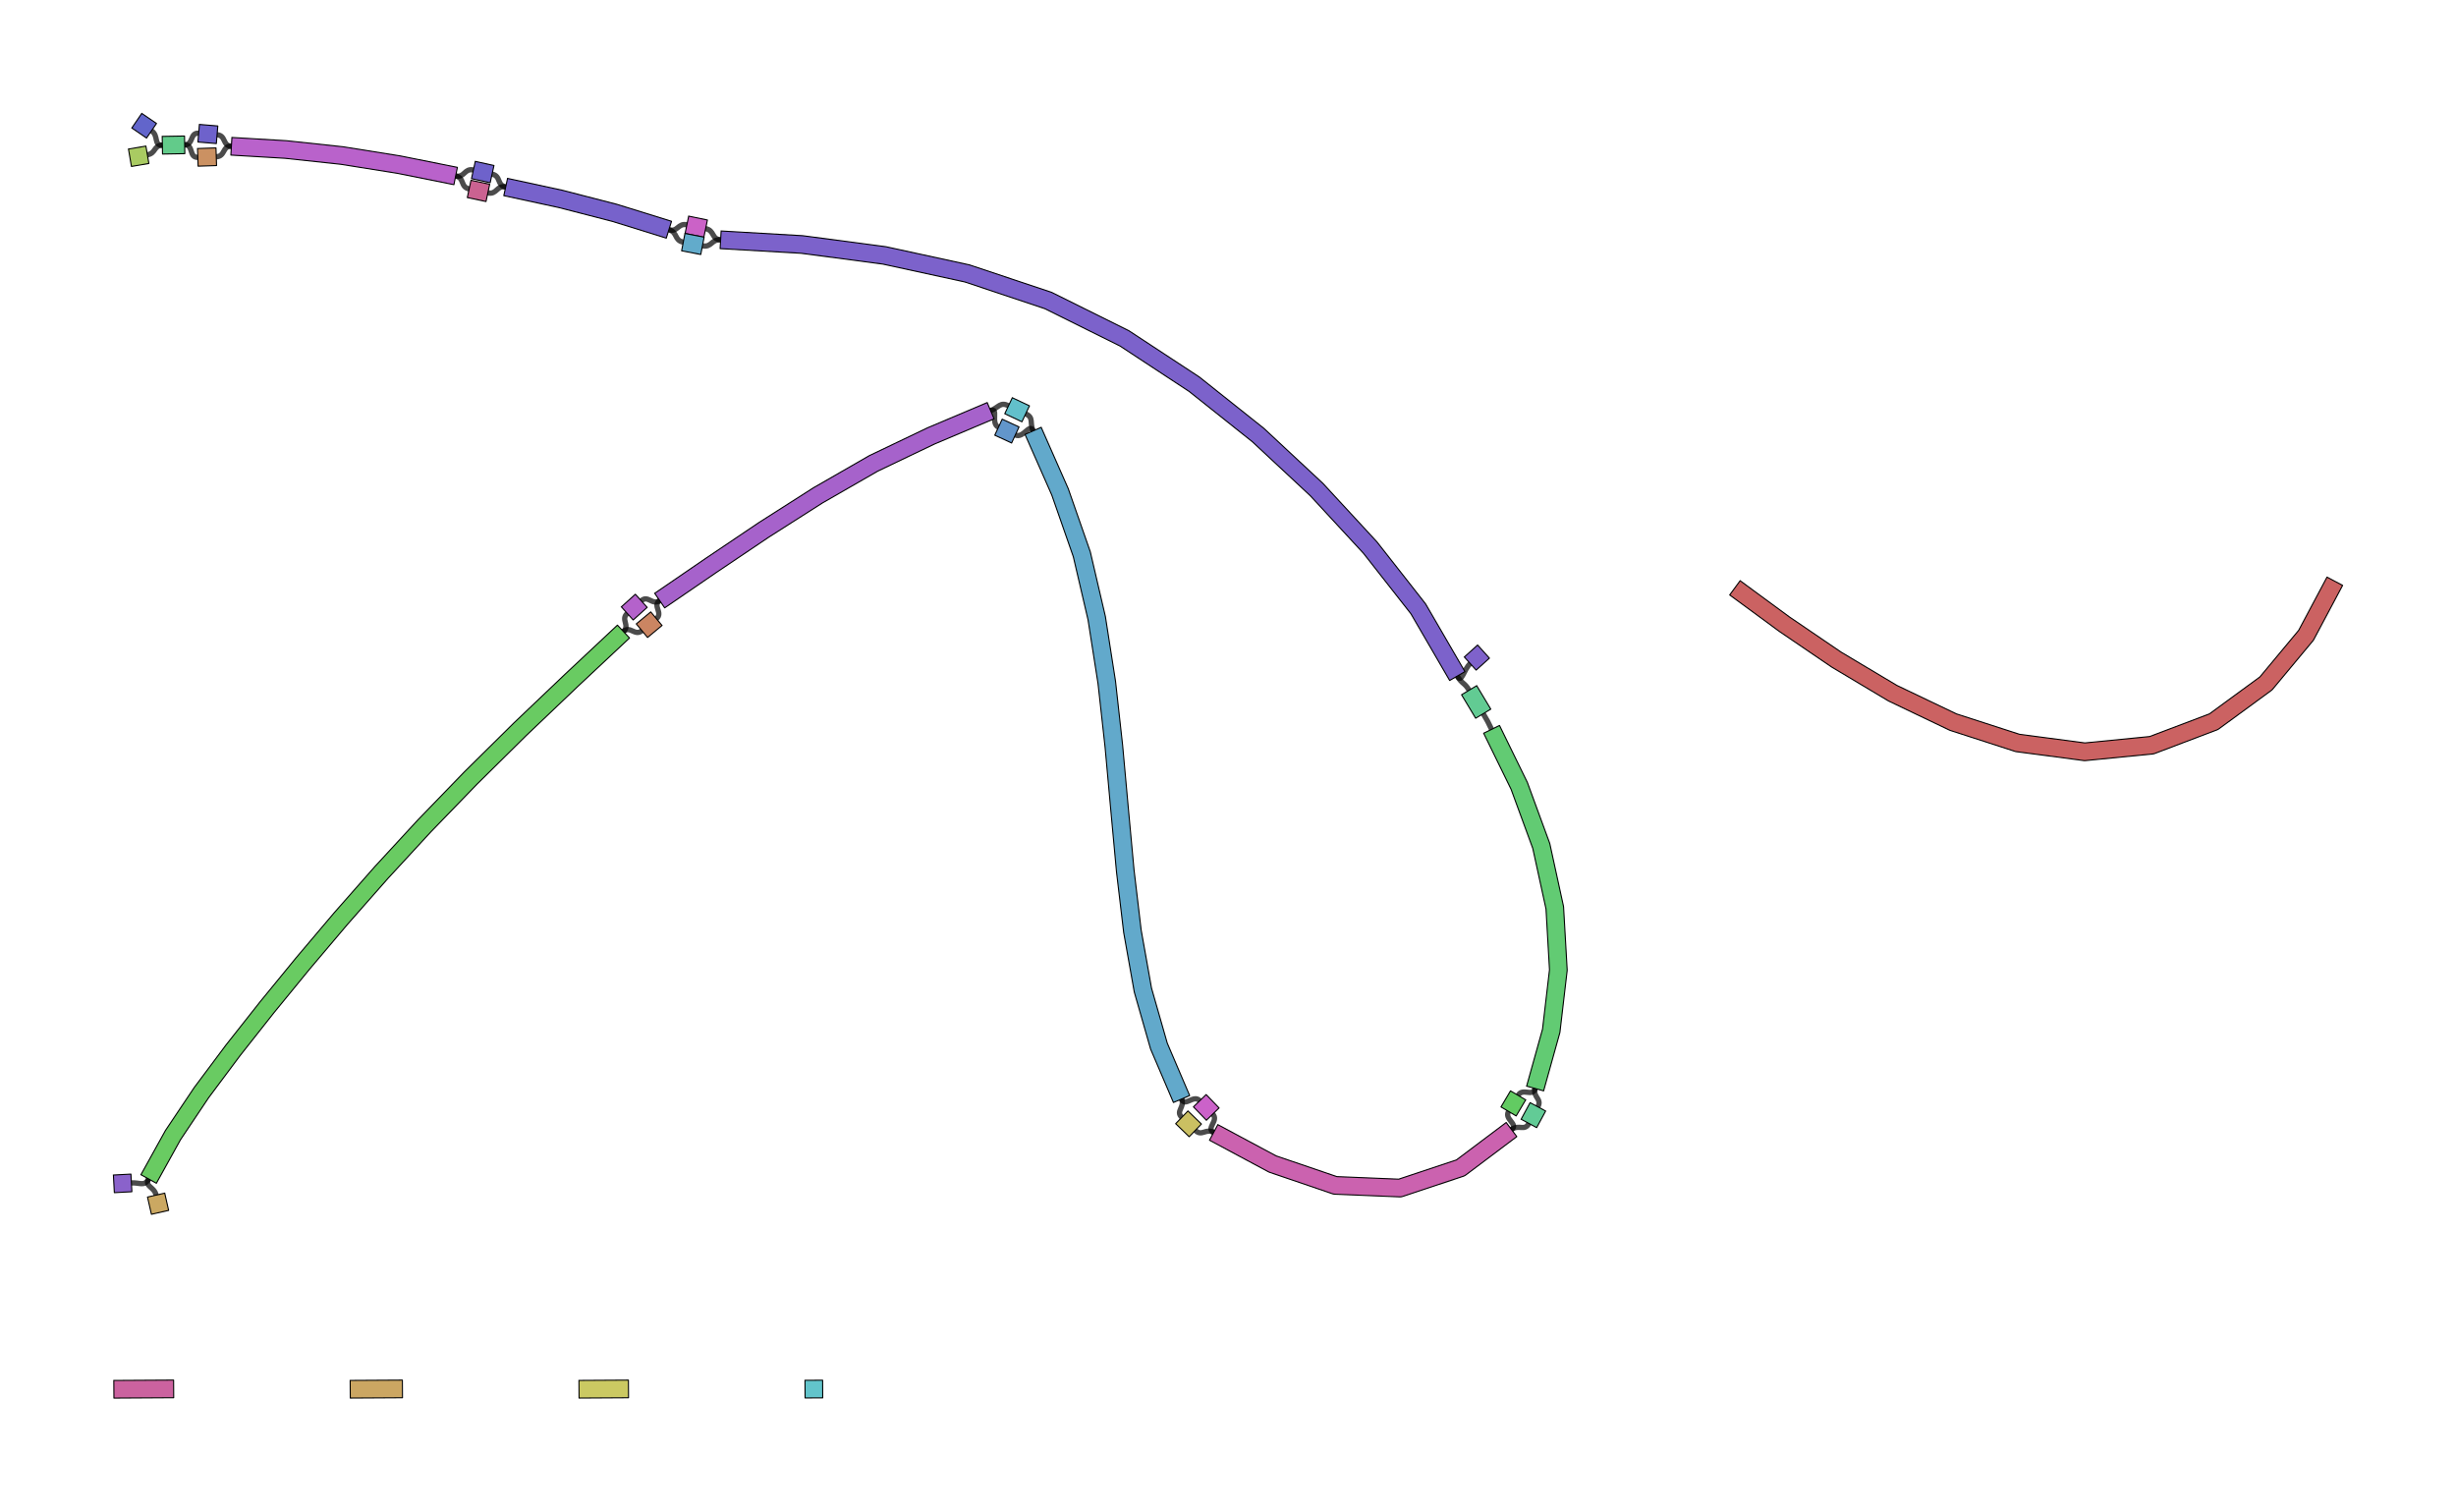 <?xml version="1.0" encoding="UTF-8" standalone="no"?>
<svg width="572.911mm" height="352.778mm"
 viewBox="0 0 1624 1000"
 xmlns="http://www.w3.org/2000/svg" xmlns:xlink="http://www.w3.org/1999/xlink"  version="1.2" baseProfile="tiny">
<title>Qt SVG Document</title>
<desc>Generated with Qt</desc>
<defs>
</defs>
<g fill="none" stroke="black" stroke-width="1" fill-rule="evenodd" stroke-linecap="square" stroke-linejoin="bevel" >

<g fill="#ffffff" fill-opacity="1" stroke="none" transform="matrix(1,0,0,1,0,0)"
font-family="Helvetica" font-size="12" font-weight="400" font-style="normal" 
>
<rect x="0" y="0" width="1624" height="1000"/>
</g>

<g fill="none" stroke="#000000" stroke-opacity="1" stroke-width="1" stroke-linecap="square" stroke-linejoin="bevel" transform="matrix(1,0,0,1,0,0)"
font-family="Helvetica" font-size="12" font-weight="400" font-style="normal" 
>
</g>

<g fill="none" stroke="#000000" stroke-opacity="1" stroke-width="1" stroke-linecap="square" stroke-linejoin="bevel" transform="matrix(1,0,0,1,0,0)"
font-family="Helvetica" font-size="12" font-weight="400" font-style="normal" 
>
</g>

<g fill="none" stroke="#000000" stroke-opacity="1" stroke-width="1" stroke-linecap="square" stroke-linejoin="bevel" transform="matrix(2.335,0,0,2.335,16.921,21.432)"
font-family="Helvetica" font-size="12" font-weight="400" font-style="normal" 
>
</g>

<g fill="none" stroke="#000000" stroke-opacity="0.706" stroke-width="1.5" stroke-linecap="round" stroke-linejoin="bevel" transform="matrix(2.335,0,0,2.335,16.921,21.432)"
font-family="Helvetica" font-size="12" font-weight="400" font-style="normal" 
>
<path vector-effect="none" fill-rule="evenodd" d="M422.656,300.993 C423.982,298.757 426.78,301.553 427.479,299.048 "/>
</g>

<g fill="none" stroke="#000000" stroke-opacity="1" stroke-width="1" stroke-linecap="square" stroke-linejoin="bevel" transform="matrix(2.335,0,0,2.335,16.921,21.432)"
font-family="Helvetica" font-size="12" font-weight="400" font-style="normal" 
>
</g>

<g fill="none" stroke="#000000" stroke-opacity="1" stroke-width="1" stroke-linecap="square" stroke-linejoin="bevel" transform="matrix(2.335,0,0,2.335,16.921,21.432)"
font-family="Helvetica" font-size="12" font-weight="400" font-style="normal" 
>
</g>

<g fill="none" stroke="#000000" stroke-opacity="0.706" stroke-width="1.5" stroke-linecap="round" stroke-linejoin="bevel" transform="matrix(2.335,0,0,2.335,16.921,21.432)"
font-family="Helvetica" font-size="12" font-weight="400" font-style="normal" 
>
<path vector-effect="none" fill-rule="evenodd" d="M29.966,325.785 C32.467,325.652 33.636,326.864 34.85,324.673 "/>
</g>

<g fill="none" stroke="#000000" stroke-opacity="1" stroke-width="1" stroke-linecap="square" stroke-linejoin="bevel" transform="matrix(2.335,0,0,2.335,16.921,21.432)"
font-family="Helvetica" font-size="12" font-weight="400" font-style="normal" 
>
</g>

<g fill="none" stroke="#000000" stroke-opacity="1" stroke-width="1" stroke-linecap="square" stroke-linejoin="bevel" transform="matrix(2.335,0,0,2.335,16.921,21.432)"
font-family="Helvetica" font-size="12" font-weight="400" font-style="normal" 
>
</g>

<g fill="none" stroke="#000000" stroke-opacity="0.706" stroke-width="1.5" stroke-linecap="round" stroke-linejoin="bevel" transform="matrix(2.335,0,0,2.335,16.921,21.432)"
font-family="Helvetica" font-size="12" font-weight="400" font-style="normal" 
>
<path vector-effect="none" fill-rule="evenodd" d="M191.675,60.429 C194.338,60.943 194.117,58.568 196.825,58.724 "/>
</g>

<g fill="none" stroke="#000000" stroke-opacity="1" stroke-width="1" stroke-linecap="square" stroke-linejoin="bevel" transform="matrix(2.335,0,0,2.335,16.921,21.432)"
font-family="Helvetica" font-size="12" font-weight="400" font-style="normal" 
>
</g>

<g fill="none" stroke="#000000" stroke-opacity="1" stroke-width="1" stroke-linecap="square" stroke-linejoin="bevel" transform="matrix(2.335,0,0,2.335,16.921,21.432)"
font-family="Helvetica" font-size="12" font-weight="400" font-style="normal" 
>
</g>

<g fill="none" stroke="#000000" stroke-opacity="0.706" stroke-width="1.5" stroke-linecap="round" stroke-linejoin="bevel" transform="matrix(2.335,0,0,2.335,16.921,21.432)"
font-family="Helvetica" font-size="12" font-weight="400" font-style="normal" 
>
<path vector-effect="none" fill-rule="evenodd" d="M412.779,192.914 C414.073,195.069 414.044,195.09 415.148,197.349 "/>
</g>

<g fill="none" stroke="#000000" stroke-opacity="1" stroke-width="1" stroke-linecap="square" stroke-linejoin="bevel" transform="matrix(2.335,0,0,2.335,16.921,21.432)"
font-family="Helvetica" font-size="12" font-weight="400" font-style="normal" 
>
</g>

<g fill="none" stroke="#000000" stroke-opacity="1" stroke-width="1" stroke-linecap="square" stroke-linejoin="bevel" transform="matrix(2.335,0,0,2.335,16.921,21.432)"
font-family="Helvetica" font-size="12" font-weight="400" font-style="normal" 
>
</g>

<g fill="none" stroke="#000000" stroke-opacity="0.706" stroke-width="1.5" stroke-linecap="round" stroke-linejoin="bevel" transform="matrix(2.335,0,0,2.335,16.921,21.432)"
font-family="Helvetica" font-size="12" font-weight="400" font-style="normal" 
>
<path vector-effect="none" fill-rule="evenodd" d="M174.538,169.411 C172.524,171.084 171.218,167.873 169.308,169.663 "/>
</g>

<g fill="none" stroke="#000000" stroke-opacity="1" stroke-width="1" stroke-linecap="square" stroke-linejoin="bevel" transform="matrix(2.335,0,0,2.335,16.921,21.432)"
font-family="Helvetica" font-size="12" font-weight="400" font-style="normal" 
>
</g>

<g fill="none" stroke="#000000" stroke-opacity="1" stroke-width="1" stroke-linecap="square" stroke-linejoin="bevel" transform="matrix(2.335,0,0,2.335,16.921,21.432)"
font-family="Helvetica" font-size="12" font-weight="400" font-style="normal" 
>
</g>

<g fill="none" stroke="#000000" stroke-opacity="0.706" stroke-width="1.5" stroke-linecap="round" stroke-linejoin="bevel" transform="matrix(2.335,0,0,2.335,16.921,21.432)"
font-family="Helvetica" font-size="12" font-weight="400" font-style="normal" 
>
<path vector-effect="none" fill-rule="evenodd" d="M34.492,34.651 C36.972,34.229 36.217,31.985 38.733,31.942 "/>
</g>

<g fill="none" stroke="#000000" stroke-opacity="1" stroke-width="1" stroke-linecap="square" stroke-linejoin="bevel" transform="matrix(2.335,0,0,2.335,16.921,21.432)"
font-family="Helvetica" font-size="12" font-weight="400" font-style="normal" 
>
</g>

<g fill="none" stroke="#000000" stroke-opacity="1" stroke-width="1" stroke-linecap="square" stroke-linejoin="bevel" transform="matrix(2.335,0,0,2.335,16.921,21.432)"
font-family="Helvetica" font-size="12" font-weight="400" font-style="normal" 
>
</g>

<g fill="none" stroke="#000000" stroke-opacity="0.706" stroke-width="1.5" stroke-linecap="round" stroke-linejoin="bevel" transform="matrix(2.335,0,0,2.335,16.921,21.432)"
font-family="Helvetica" font-size="12" font-weight="400" font-style="normal" 
>
<path vector-effect="none" fill-rule="evenodd" d="M53.996,35.207 C56.6,35.122 55.68,32.089 58.281,32.243 "/>
</g>

<g fill="none" stroke="#000000" stroke-opacity="1" stroke-width="1" stroke-linecap="square" stroke-linejoin="bevel" transform="matrix(2.335,0,0,2.335,16.921,21.432)"
font-family="Helvetica" font-size="12" font-weight="400" font-style="normal" 
>
</g>

<g fill="none" stroke="#000000" stroke-opacity="1" stroke-width="1" stroke-linecap="square" stroke-linejoin="bevel" transform="matrix(2.335,0,0,2.335,16.921,21.432)"
font-family="Helvetica" font-size="12" font-weight="400" font-style="normal" 
>
</g>

<g fill="none" stroke="#000000" stroke-opacity="0.706" stroke-width="1.5" stroke-linecap="round" stroke-linejoin="bevel" transform="matrix(2.335,0,0,2.335,16.921,21.432)"
font-family="Helvetica" font-size="12" font-weight="400" font-style="normal" 
>
<path vector-effect="none" fill-rule="evenodd" d="M132.101,40.124 C134.694,40.695 133.358,43.218 135.953,43.78 "/>
</g>

<g fill="none" stroke="#000000" stroke-opacity="1" stroke-width="1" stroke-linecap="square" stroke-linejoin="bevel" transform="matrix(2.335,0,0,2.335,16.921,21.432)"
font-family="Helvetica" font-size="12" font-weight="400" font-style="normal" 
>
</g>

<g fill="none" stroke="#000000" stroke-opacity="1" stroke-width="1" stroke-linecap="square" stroke-linejoin="bevel" transform="matrix(2.335,0,0,2.335,16.921,21.432)"
font-family="Helvetica" font-size="12" font-weight="400" font-style="normal" 
>
</g>

<g fill="none" stroke="#000000" stroke-opacity="0.706" stroke-width="1.5" stroke-linecap="round" stroke-linejoin="bevel" transform="matrix(2.335,0,0,2.335,16.921,21.432)"
font-family="Helvetica" font-size="12" font-weight="400" font-style="normal" 
>
<path vector-effect="none" fill-rule="evenodd" d="M121.787,40.661 C124.387,41.181 124.22,38.389 126.81,38.959 "/>
</g>

<g fill="none" stroke="#000000" stroke-opacity="1" stroke-width="1" stroke-linecap="square" stroke-linejoin="bevel" transform="matrix(2.335,0,0,2.335,16.921,21.432)"
font-family="Helvetica" font-size="12" font-weight="400" font-style="normal" 
>
</g>

<g fill="none" stroke="#000000" stroke-opacity="1" stroke-width="1" stroke-linecap="square" stroke-linejoin="bevel" transform="matrix(2.335,0,0,2.335,16.921,21.432)"
font-family="Helvetica" font-size="12" font-weight="400" font-style="normal" 
>
</g>

<g fill="none" stroke="#000000" stroke-opacity="0.706" stroke-width="1.5" stroke-linecap="round" stroke-linejoin="bevel" transform="matrix(2.335,0,0,2.335,16.921,21.432)"
font-family="Helvetica" font-size="12" font-weight="400" font-style="normal" 
>
<path vector-effect="none" fill-rule="evenodd" d="M121.787,40.661 C124.381,41.18 123.025,43.764 125.612,44.316 "/>
</g>

<g fill="none" stroke="#000000" stroke-opacity="1" stroke-width="1" stroke-linecap="square" stroke-linejoin="bevel" transform="matrix(2.335,0,0,2.335,16.921,21.432)"
font-family="Helvetica" font-size="12" font-weight="400" font-style="normal" 
>
</g>

<g fill="none" stroke="#000000" stroke-opacity="1" stroke-width="1" stroke-linecap="square" stroke-linejoin="bevel" transform="matrix(2.335,0,0,2.335,16.921,21.432)"
font-family="Helvetica" font-size="12" font-weight="400" font-style="normal" 
>
</g>

<g fill="none" stroke="#000000" stroke-opacity="0.706" stroke-width="1.5" stroke-linecap="round" stroke-linejoin="bevel" transform="matrix(2.335,0,0,2.335,16.921,21.432)"
font-family="Helvetica" font-size="12" font-weight="400" font-style="normal" 
>
<path vector-effect="none" fill-rule="evenodd" d="M130.907,45.444 C133.505,45.998 133.356,43.218 135.953,43.78 "/>
</g>

<g fill="none" stroke="#000000" stroke-opacity="1" stroke-width="1" stroke-linecap="square" stroke-linejoin="bevel" transform="matrix(2.335,0,0,2.335,16.921,21.432)"
font-family="Helvetica" font-size="12" font-weight="400" font-style="normal" 
>
</g>

<g fill="none" stroke="#000000" stroke-opacity="1" stroke-width="1" stroke-linecap="square" stroke-linejoin="bevel" transform="matrix(2.335,0,0,2.335,16.921,21.432)"
font-family="Helvetica" font-size="12" font-weight="400" font-style="normal" 
>
</g>

<g fill="none" stroke="#000000" stroke-opacity="0.706" stroke-width="1.5" stroke-linecap="round" stroke-linejoin="bevel" transform="matrix(2.335,0,0,2.335,16.921,21.432)"
font-family="Helvetica" font-size="12" font-weight="400" font-style="normal" 
>
<path vector-effect="none" fill-rule="evenodd" d="M182.179,55.867 C184.748,56.665 183.609,58.875 186.25,59.384 "/>
</g>

<g fill="none" stroke="#000000" stroke-opacity="1" stroke-width="1" stroke-linecap="square" stroke-linejoin="bevel" transform="matrix(2.335,0,0,2.335,16.921,21.432)"
font-family="Helvetica" font-size="12" font-weight="400" font-style="normal" 
>
</g>

<g fill="none" stroke="#000000" stroke-opacity="1" stroke-width="1" stroke-linecap="square" stroke-linejoin="bevel" transform="matrix(2.335,0,0,2.335,16.921,21.432)"
font-family="Helvetica" font-size="12" font-weight="400" font-style="normal" 
>
</g>

<g fill="none" stroke="#000000" stroke-opacity="0.706" stroke-width="1.5" stroke-linecap="round" stroke-linejoin="bevel" transform="matrix(2.335,0,0,2.335,16.921,21.432)"
font-family="Helvetica" font-size="12" font-weight="400" font-style="normal" 
>
<path vector-effect="none" fill-rule="evenodd" d="M182.179,55.867 C184.701,56.65 184.685,53.932 187.271,54.466 "/>
</g>

<g fill="none" stroke="#000000" stroke-opacity="1" stroke-width="1" stroke-linecap="square" stroke-linejoin="bevel" transform="matrix(2.335,0,0,2.335,16.921,21.432)"
font-family="Helvetica" font-size="12" font-weight="400" font-style="normal" 
>
</g>

<g fill="none" stroke="#000000" stroke-opacity="1" stroke-width="1" stroke-linecap="square" stroke-linejoin="bevel" transform="matrix(2.335,0,0,2.335,16.921,21.432)"
font-family="Helvetica" font-size="12" font-weight="400" font-style="normal" 
>
</g>

<g fill="none" stroke="#000000" stroke-opacity="0.706" stroke-width="1.5" stroke-linecap="round" stroke-linejoin="bevel" transform="matrix(2.335,0,0,2.335,16.921,21.432)"
font-family="Helvetica" font-size="12" font-weight="400" font-style="normal" 
>
<path vector-effect="none" fill-rule="evenodd" d="M192.577,55.562 C195.17,56.098 194.182,58.572 196.825,58.724 "/>
</g>

<g fill="none" stroke="#000000" stroke-opacity="1" stroke-width="1" stroke-linecap="square" stroke-linejoin="bevel" transform="matrix(2.335,0,0,2.335,16.921,21.432)"
font-family="Helvetica" font-size="12" font-weight="400" font-style="normal" 
>
</g>

<g fill="none" stroke="#000000" stroke-opacity="1" stroke-width="1" stroke-linecap="square" stroke-linejoin="bevel" transform="matrix(2.335,0,0,2.335,16.921,21.432)"
font-family="Helvetica" font-size="12" font-weight="400" font-style="normal" 
>
</g>

<g fill="none" stroke="#000000" stroke-opacity="0.706" stroke-width="1.5" stroke-linecap="round" stroke-linejoin="bevel" transform="matrix(2.335,0,0,2.335,16.921,21.432)"
font-family="Helvetica" font-size="12" font-weight="400" font-style="normal" 
>
<path vector-effect="none" fill-rule="evenodd" d="M420.789,310.676 C422.866,309.114 418.634,307.781 419.959,305.545 "/>
</g>

<g fill="none" stroke="#000000" stroke-opacity="1" stroke-width="1" stroke-linecap="square" stroke-linejoin="bevel" transform="matrix(2.335,0,0,2.335,16.921,21.432)"
font-family="Helvetica" font-size="12" font-weight="400" font-style="normal" 
>
</g>

<g fill="none" stroke="#000000" stroke-opacity="1" stroke-width="1" stroke-linecap="square" stroke-linejoin="bevel" transform="matrix(2.335,0,0,2.335,16.921,21.432)"
font-family="Helvetica" font-size="12" font-weight="400" font-style="normal" 
>
</g>

<g fill="none" stroke="#000000" stroke-opacity="0.706" stroke-width="1.5" stroke-linecap="round" stroke-linejoin="bevel" transform="matrix(2.335,0,0,2.335,16.921,21.432)"
font-family="Helvetica" font-size="12" font-weight="400" font-style="normal" 
>
<path vector-effect="none" fill-rule="evenodd" d="M420.789,310.676 C422.875,309.107 424.474,311.243 425.715,308.946 "/>
</g>

<g fill="none" stroke="#000000" stroke-opacity="1" stroke-width="1" stroke-linecap="square" stroke-linejoin="bevel" transform="matrix(2.335,0,0,2.335,16.921,21.432)"
font-family="Helvetica" font-size="12" font-weight="400" font-style="normal" 
>
</g>

<g fill="none" stroke="#000000" stroke-opacity="1" stroke-width="1" stroke-linecap="square" stroke-linejoin="bevel" transform="matrix(2.335,0,0,2.335,16.921,21.432)"
font-family="Helvetica" font-size="12" font-weight="400" font-style="normal" 
>
</g>

<g fill="none" stroke="#000000" stroke-opacity="0.706" stroke-width="1.5" stroke-linecap="round" stroke-linejoin="bevel" transform="matrix(2.335,0,0,2.335,16.921,21.432)"
font-family="Helvetica" font-size="12" font-weight="400" font-style="normal" 
>
<path vector-effect="none" fill-rule="evenodd" d="M174.351,160.949 C176.288,159.202 177.414,162.36 179.566,160.887 "/>
</g>

<g fill="none" stroke="#000000" stroke-opacity="1" stroke-width="1" stroke-linecap="square" stroke-linejoin="bevel" transform="matrix(2.335,0,0,2.335,16.921,21.432)"
font-family="Helvetica" font-size="12" font-weight="400" font-style="normal" 
>
</g>

<g fill="none" stroke="#000000" stroke-opacity="1" stroke-width="1" stroke-linecap="square" stroke-linejoin="bevel" transform="matrix(2.335,0,0,2.335,16.921,21.432)"
font-family="Helvetica" font-size="12" font-weight="400" font-style="normal" 
>
</g>

<g fill="none" stroke="#000000" stroke-opacity="0.706" stroke-width="1.5" stroke-linecap="round" stroke-linejoin="bevel" transform="matrix(2.335,0,0,2.335,16.921,21.432)"
font-family="Helvetica" font-size="12" font-weight="400" font-style="normal" 
>
<path vector-effect="none" fill-rule="evenodd" d="M35.659,27.847 C37.773,29.291 36.173,31.986 38.733,31.942 "/>
</g>

<g fill="none" stroke="#000000" stroke-opacity="1" stroke-width="1" stroke-linecap="square" stroke-linejoin="bevel" transform="matrix(2.335,0,0,2.335,16.921,21.432)"
font-family="Helvetica" font-size="12" font-weight="400" font-style="normal" 
>
</g>

<g fill="none" stroke="#000000" stroke-opacity="1" stroke-width="1" stroke-linecap="square" stroke-linejoin="bevel" transform="matrix(2.335,0,0,2.335,16.921,21.432)"
font-family="Helvetica" font-size="12" font-weight="400" font-style="normal" 
>
</g>

<g fill="none" stroke="#000000" stroke-opacity="0.706" stroke-width="1.5" stroke-linecap="round" stroke-linejoin="bevel" transform="matrix(2.335,0,0,2.335,16.921,21.432)"
font-family="Helvetica" font-size="12" font-weight="400" font-style="normal" 
>
<path vector-effect="none" fill-rule="evenodd" d="M273.289,107.118 C275.671,106.11 273.162,110.705 275.51,111.789 "/>
</g>

<g fill="none" stroke="#000000" stroke-opacity="1" stroke-width="1" stroke-linecap="square" stroke-linejoin="bevel" transform="matrix(2.335,0,0,2.335,16.921,21.432)"
font-family="Helvetica" font-size="12" font-weight="400" font-style="normal" 
>
</g>

<g fill="none" stroke="#000000" stroke-opacity="1" stroke-width="1" stroke-linecap="square" stroke-linejoin="bevel" transform="matrix(2.335,0,0,2.335,16.921,21.432)"
font-family="Helvetica" font-size="12" font-weight="400" font-style="normal" 
>
</g>

<g fill="none" stroke="#000000" stroke-opacity="0.706" stroke-width="1.5" stroke-linecap="round" stroke-linejoin="bevel" transform="matrix(2.335,0,0,2.335,16.921,21.432)"
font-family="Helvetica" font-size="12" font-weight="400" font-style="normal" 
>
<path vector-effect="none" fill-rule="evenodd" d="M273.289,107.118 C275.712,106.093 275.979,104.584 278.358,105.707 "/>
</g>

<g fill="none" stroke="#000000" stroke-opacity="1" stroke-width="1" stroke-linecap="square" stroke-linejoin="bevel" transform="matrix(2.335,0,0,2.335,16.921,21.432)"
font-family="Helvetica" font-size="12" font-weight="400" font-style="normal" 
>
</g>

<g fill="none" stroke="#000000" stroke-opacity="1" stroke-width="1" stroke-linecap="square" stroke-linejoin="bevel" transform="matrix(2.335,0,0,2.335,16.921,21.432)"
font-family="Helvetica" font-size="12" font-weight="400" font-style="normal" 
>
</g>

<g fill="none" stroke="#000000" stroke-opacity="0.706" stroke-width="1.5" stroke-linecap="round" stroke-linejoin="bevel" transform="matrix(2.335,0,0,2.335,16.921,21.432)"
font-family="Helvetica" font-size="12" font-weight="400" font-style="normal" 
>
<path vector-effect="none" fill-rule="evenodd" d="M283.214,108.001 C285.595,109.126 284.251,110.422 285.314,112.831 "/>
</g>

<g fill="none" stroke="#000000" stroke-opacity="1" stroke-width="1" stroke-linecap="square" stroke-linejoin="bevel" transform="matrix(2.335,0,0,2.335,16.921,21.432)"
font-family="Helvetica" font-size="12" font-weight="400" font-style="normal" 
>
</g>

<g fill="none" stroke="#000000" stroke-opacity="1" stroke-width="1" stroke-linecap="square" stroke-linejoin="bevel" transform="matrix(2.335,0,0,2.335,16.921,21.432)"
font-family="Helvetica" font-size="12" font-weight="400" font-style="normal" 
>
</g>

<g fill="none" stroke="#000000" stroke-opacity="0.706" stroke-width="1.5" stroke-linecap="round" stroke-linejoin="bevel" transform="matrix(2.335,0,0,2.335,16.921,21.432)"
font-family="Helvetica" font-size="12" font-weight="400" font-style="normal" 
>
<path vector-effect="none" fill-rule="evenodd" d="M327.351,302.03 C328.37,304.415 330.712,300.642 332.515,302.506 "/>
</g>

<g fill="none" stroke="#000000" stroke-opacity="1" stroke-width="1" stroke-linecap="square" stroke-linejoin="bevel" transform="matrix(2.335,0,0,2.335,16.921,21.432)"
font-family="Helvetica" font-size="12" font-weight="400" font-style="normal" 
>
</g>

<g fill="none" stroke="#000000" stroke-opacity="1" stroke-width="1" stroke-linecap="square" stroke-linejoin="bevel" transform="matrix(2.335,0,0,2.335,16.921,21.432)"
font-family="Helvetica" font-size="12" font-weight="400" font-style="normal" 
>
</g>

<g fill="none" stroke="#000000" stroke-opacity="0.706" stroke-width="1.5" stroke-linecap="round" stroke-linejoin="bevel" transform="matrix(2.335,0,0,2.335,16.921,21.432)"
font-family="Helvetica" font-size="12" font-weight="400" font-style="normal" 
>
<path vector-effect="none" fill-rule="evenodd" d="M327.351,302.03 C328.37,304.415 325.557,305.414 327.422,307.216 "/>
</g>

<g fill="none" stroke="#000000" stroke-opacity="1" stroke-width="1" stroke-linecap="square" stroke-linejoin="bevel" transform="matrix(2.335,0,0,2.335,16.921,21.432)"
font-family="Helvetica" font-size="12" font-weight="400" font-style="normal" 
>
</g>

<g fill="none" stroke="#000000" stroke-opacity="1" stroke-width="1" stroke-linecap="square" stroke-linejoin="bevel" transform="matrix(2.335,0,0,2.335,16.921,21.432)"
font-family="Helvetica" font-size="12" font-weight="400" font-style="normal" 
>
</g>

<g fill="none" stroke="#000000" stroke-opacity="0.706" stroke-width="1.5" stroke-linecap="round" stroke-linejoin="bevel" transform="matrix(2.335,0,0,2.335,16.921,21.432)"
font-family="Helvetica" font-size="12" font-weight="400" font-style="normal" 
>
<path vector-effect="none" fill-rule="evenodd" d="M331.243,310.909 C333.125,312.729 334.139,310.251 336.447,311.488 "/>
</g>

<g fill="none" stroke="#000000" stroke-opacity="1" stroke-width="1" stroke-linecap="square" stroke-linejoin="bevel" transform="matrix(2.335,0,0,2.335,16.921,21.432)"
font-family="Helvetica" font-size="12" font-weight="400" font-style="normal" 
>
</g>

<g fill="none" stroke="#000000" stroke-opacity="1" stroke-width="1" stroke-linecap="square" stroke-linejoin="bevel" transform="matrix(2.335,0,0,2.335,16.921,21.432)"
font-family="Helvetica" font-size="12" font-weight="400" font-style="normal" 
>
</g>

<g fill="none" stroke="#000000" stroke-opacity="0.706" stroke-width="1.5" stroke-linecap="round" stroke-linejoin="bevel" transform="matrix(2.335,0,0,2.335,16.921,21.432)"
font-family="Helvetica" font-size="12" font-weight="400" font-style="normal" 
>
<path vector-effect="none" fill-rule="evenodd" d="M428.258,304.242 C429.506,301.932 426.773,301.578 427.479,299.048 "/>
</g>

<g fill="none" stroke="#000000" stroke-opacity="1" stroke-width="1" stroke-linecap="square" stroke-linejoin="bevel" transform="matrix(2.335,0,0,2.335,16.921,21.432)"
font-family="Helvetica" font-size="12" font-weight="400" font-style="normal" 
>
</g>

<g fill="none" stroke="#000000" stroke-opacity="1" stroke-width="1" stroke-linecap="square" stroke-linejoin="bevel" transform="matrix(2.335,0,0,2.335,16.921,21.432)"
font-family="Helvetica" font-size="12" font-weight="400" font-style="normal" 
>
</g>

<g fill="none" stroke="#000000" stroke-opacity="0.706" stroke-width="1.5" stroke-linecap="round" stroke-linejoin="bevel" transform="matrix(2.335,0,0,2.335,16.921,21.432)"
font-family="Helvetica" font-size="12" font-weight="400" font-style="normal" 
>
<path vector-effect="none" fill-rule="evenodd" d="M45.051,31.836 C47.618,31.792 46.204,35.461 48.771,35.377 "/>
</g>

<g fill="none" stroke="#000000" stroke-opacity="1" stroke-width="1" stroke-linecap="square" stroke-linejoin="bevel" transform="matrix(2.335,0,0,2.335,16.921,21.432)"
font-family="Helvetica" font-size="12" font-weight="400" font-style="normal" 
>
</g>

<g fill="none" stroke="#000000" stroke-opacity="1" stroke-width="1" stroke-linecap="square" stroke-linejoin="bevel" transform="matrix(2.335,0,0,2.335,16.921,21.432)"
font-family="Helvetica" font-size="12" font-weight="400" font-style="normal" 
>
</g>

<g fill="none" stroke="#000000" stroke-opacity="0.706" stroke-width="1.5" stroke-linecap="round" stroke-linejoin="bevel" transform="matrix(2.335,0,0,2.335,16.921,21.432)"
font-family="Helvetica" font-size="12" font-weight="400" font-style="normal" 
>
<path vector-effect="none" fill-rule="evenodd" d="M45.051,31.836 C47.626,31.792 46.449,28.334 49.016,28.548 "/>
</g>

<g fill="none" stroke="#000000" stroke-opacity="1" stroke-width="1" stroke-linecap="square" stroke-linejoin="bevel" transform="matrix(2.335,0,0,2.335,16.921,21.432)"
font-family="Helvetica" font-size="12" font-weight="400" font-style="normal" 
>
</g>

<g fill="none" stroke="#000000" stroke-opacity="1" stroke-width="1" stroke-linecap="square" stroke-linejoin="bevel" transform="matrix(2.335,0,0,2.335,16.921,21.432)"
font-family="Helvetica" font-size="12" font-weight="400" font-style="normal" 
>
</g>

<g fill="none" stroke="#000000" stroke-opacity="0.706" stroke-width="1.5" stroke-linecap="round" stroke-linejoin="bevel" transform="matrix(2.335,0,0,2.335,16.921,21.432)"
font-family="Helvetica" font-size="12" font-weight="400" font-style="normal" 
>
<path vector-effect="none" fill-rule="evenodd" d="M54.227,28.981 C56.819,29.196 55.684,32.089 58.281,32.243 "/>
</g>

<g fill="none" stroke="#000000" stroke-opacity="1" stroke-width="1" stroke-linecap="square" stroke-linejoin="bevel" transform="matrix(2.335,0,0,2.335,16.921,21.432)"
font-family="Helvetica" font-size="12" font-weight="400" font-style="normal" 
>
</g>

<g fill="none" stroke="#000000" stroke-opacity="1" stroke-width="1" stroke-linecap="square" stroke-linejoin="bevel" transform="matrix(2.335,0,0,2.335,16.921,21.432)"
font-family="Helvetica" font-size="12" font-weight="400" font-style="normal" 
>
</g>

<g fill="none" stroke="#000000" stroke-opacity="0.706" stroke-width="1.5" stroke-linecap="round" stroke-linejoin="bevel" transform="matrix(2.335,0,0,2.335,16.921,21.432)"
font-family="Helvetica" font-size="12" font-weight="400" font-style="normal" 
>
<path vector-effect="none" fill-rule="evenodd" d="M405.439,182.261 C406.751,184.52 407.445,184.029 408.79,186.269 "/>
</g>

<g fill="none" stroke="#000000" stroke-opacity="1" stroke-width="1" stroke-linecap="square" stroke-linejoin="bevel" transform="matrix(2.335,0,0,2.335,16.921,21.432)"
font-family="Helvetica" font-size="12" font-weight="400" font-style="normal" 
>
</g>

<g fill="none" stroke="#000000" stroke-opacity="1" stroke-width="1" stroke-linecap="square" stroke-linejoin="bevel" transform="matrix(2.335,0,0,2.335,16.921,21.432)"
font-family="Helvetica" font-size="12" font-weight="400" font-style="normal" 
>
</g>

<g fill="none" stroke="#000000" stroke-opacity="0.706" stroke-width="1.5" stroke-linecap="round" stroke-linejoin="bevel" transform="matrix(2.335,0,0,2.335,16.921,21.432)"
font-family="Helvetica" font-size="12" font-weight="400" font-style="normal" 
>
<path vector-effect="none" fill-rule="evenodd" d="M405.439,182.261 C406.718,184.464 407.21,180.427 409.103,178.721 "/>
</g>

<g fill="none" stroke="#000000" stroke-opacity="1" stroke-width="1" stroke-linecap="square" stroke-linejoin="bevel" transform="matrix(2.335,0,0,2.335,16.921,21.432)"
font-family="Helvetica" font-size="12" font-weight="400" font-style="normal" 
>
</g>

<g fill="none" stroke="#000000" stroke-opacity="1" stroke-width="1" stroke-linecap="square" stroke-linejoin="bevel" transform="matrix(2.335,0,0,2.335,16.921,21.432)"
font-family="Helvetica" font-size="12" font-weight="400" font-style="normal" 
>
</g>

<g fill="none" stroke="#000000" stroke-opacity="0.706" stroke-width="1.5" stroke-linecap="round" stroke-linejoin="bevel" transform="matrix(2.335,0,0,2.335,16.921,21.432)"
font-family="Helvetica" font-size="12" font-weight="400" font-style="normal" 
>
<path vector-effect="none" fill-rule="evenodd" d="M169.308,169.663 C171.224,167.867 168.437,166.281 170.388,164.522 "/>
</g>

<g fill="none" stroke="#000000" stroke-opacity="1" stroke-width="1" stroke-linecap="square" stroke-linejoin="bevel" transform="matrix(2.335,0,0,2.335,16.921,21.432)"
font-family="Helvetica" font-size="12" font-weight="400" font-style="normal" 
>
</g>

<g fill="none" stroke="#000000" stroke-opacity="1" stroke-width="1" stroke-linecap="square" stroke-linejoin="bevel" transform="matrix(2.335,0,0,2.335,16.921,21.432)"
font-family="Helvetica" font-size="12" font-weight="400" font-style="normal" 
>
</g>

<g fill="none" stroke="#000000" stroke-opacity="0.706" stroke-width="1.5" stroke-linecap="round" stroke-linejoin="bevel" transform="matrix(2.335,0,0,2.335,16.921,21.432)"
font-family="Helvetica" font-size="12" font-weight="400" font-style="normal" 
>
<path vector-effect="none" fill-rule="evenodd" d="M36.962,329.238 C36.404,326.786 33.631,326.873 34.85,324.673 "/>
</g>

<g fill="none" stroke="#000000" stroke-opacity="1" stroke-width="1" stroke-linecap="square" stroke-linejoin="bevel" transform="matrix(2.335,0,0,2.335,16.921,21.432)"
font-family="Helvetica" font-size="12" font-weight="400" font-style="normal" 
>
</g>

<g fill="none" stroke="#000000" stroke-opacity="1" stroke-width="1" stroke-linecap="square" stroke-linejoin="bevel" transform="matrix(2.335,0,0,2.335,16.921,21.432)"
font-family="Helvetica" font-size="12" font-weight="400" font-style="normal" 
>
</g>

<g fill="none" stroke="#000000" stroke-opacity="0.706" stroke-width="1.5" stroke-linecap="round" stroke-linejoin="bevel" transform="matrix(2.335,0,0,2.335,16.921,21.432)"
font-family="Helvetica" font-size="12" font-weight="400" font-style="normal" 
>
<path vector-effect="none" fill-rule="evenodd" d="M179.566,160.887 C177.417,162.358 180.635,164.347 178.631,166.012 "/>
</g>

<g fill="none" stroke="#000000" stroke-opacity="1" stroke-width="1" stroke-linecap="square" stroke-linejoin="bevel" transform="matrix(2.335,0,0,2.335,16.921,21.432)"
font-family="Helvetica" font-size="12" font-weight="400" font-style="normal" 
>
</g>

<g fill="none" stroke="#000000" stroke-opacity="1" stroke-width="1" stroke-linecap="square" stroke-linejoin="bevel" transform="matrix(2.335,0,0,2.335,16.921,21.432)"
font-family="Helvetica" font-size="12" font-weight="400" font-style="normal" 
>
</g>

<g fill="none" stroke="#000000" stroke-opacity="0.706" stroke-width="1.5" stroke-linecap="round" stroke-linejoin="bevel" transform="matrix(2.335,0,0,2.335,16.921,21.432)"
font-family="Helvetica" font-size="12" font-weight="400" font-style="normal" 
>
<path vector-effect="none" fill-rule="evenodd" d="M285.314,112.831 C284.271,110.467 282.623,115.073 280.277,113.99 "/>
</g>

<g fill="none" stroke="#000000" stroke-opacity="1" stroke-width="1" stroke-linecap="square" stroke-linejoin="bevel" transform="matrix(2.335,0,0,2.335,16.921,21.432)"
font-family="Helvetica" font-size="12" font-weight="400" font-style="normal" 
>
</g>

<g fill="none" stroke="#000000" stroke-opacity="1" stroke-width="1" stroke-linecap="square" stroke-linejoin="bevel" transform="matrix(2.335,0,0,2.335,16.921,21.432)"
font-family="Helvetica" font-size="12" font-weight="400" font-style="normal" 
>
</g>

<g fill="none" stroke="#000000" stroke-opacity="0.706" stroke-width="1.5" stroke-linecap="round" stroke-linejoin="bevel" transform="matrix(2.335,0,0,2.335,16.921,21.432)"
font-family="Helvetica" font-size="12" font-weight="400" font-style="normal" 
>
<path vector-effect="none" fill-rule="evenodd" d="M336.447,311.488 C334.156,310.26 337.99,308.165 336.183,306.297 "/>
</g>

<g fill="none" stroke="#000000" stroke-opacity="1" stroke-width="1" stroke-linecap="square" stroke-linejoin="bevel" transform="matrix(2.335,0,0,2.335,16.921,21.432)"
font-family="Helvetica" font-size="12" font-weight="400" font-style="normal" 
>
</g>

<g fill="none" stroke="#000000" stroke-opacity="1" stroke-width="1" stroke-linecap="square" stroke-linejoin="bevel" transform="matrix(2.335,0,0,2.335,16.921,21.432)"
font-family="Helvetica" font-size="12" font-weight="400" font-style="normal" 
>
</g>

<g fill="#8a62cb" fill-opacity="1" stroke="none" transform="matrix(2.335,0,0,2.335,16.921,21.432)"
font-family="Helvetica" font-size="12" font-weight="400" font-style="normal" 
>
<path vector-effect="none" fill-rule="nonzero" d="M24.867,323.553 L29.833,323.289 L30.099,328.282 L25.133,328.546 L24.867,323.553"/>
</g>

<g fill="none" stroke="#000000" stroke-opacity="1" stroke-width="0.3" stroke-linecap="square" stroke-linejoin="round" transform="matrix(2.335,0,0,2.335,16.921,21.432)"
font-family="Helvetica" font-size="12" font-weight="400" font-style="normal" 
>
<path vector-effect="none" fill-rule="evenodd" d="M24.867,323.553 L29.833,323.289 L30.099,328.282 L25.133,328.546 L24.867,323.553"/>
</g>

<g fill="none" stroke="#000000" stroke-opacity="1" stroke-width="1" stroke-linecap="square" stroke-linejoin="bevel" transform="matrix(2.335,0,0,2.335,16.921,21.432)"
font-family="Helvetica" font-size="12" font-weight="400" font-style="normal" 
>
</g>

<g fill="none" stroke="#000000" stroke-opacity="1" stroke-width="1" stroke-linecap="square" stroke-linejoin="bevel" transform="matrix(2.335,0,0,2.335,16.921,21.432)"
font-family="Helvetica" font-size="12" font-weight="400" font-style="normal" 
>
</g>

<g fill="#62cb73" fill-opacity="1" stroke="none" transform="matrix(2.335,0,0,2.335,16.921,21.432)"
font-family="Helvetica" font-size="12" font-weight="400" font-style="normal" 
>
<path vector-effect="none" fill-rule="nonzero" d="M425.07,298.377 L429.631,282.027 L432.039,282.699 L429.556,282.408 L431.572,265.205 L434.055,265.496 L431.559,265.64 L430.547,248.015 L433.043,247.872 L430.601,248.405 L426.776,230.891 L429.219,230.358 L426.872,231.219 L420.625,214.2 L422.972,213.338 L420.726,214.437 L412.903,198.448 L417.394,196.25 L425.217,212.24 C425.255,212.316 425.289,212.395 425.319,212.476 L425.318,212.477 L431.566,229.496 C431.605,229.602 431.637,229.711 431.661,229.823 L431.661,229.824 L435.486,247.339 C435.514,247.465 435.532,247.595 435.539,247.728 L435.539,247.729 L436.551,265.353 C436.554,265.4 436.555,265.448 436.555,265.496 C436.555,265.595 436.549,265.693 436.538,265.788 L436.538,265.787 L434.522,282.99 C434.507,283.121 434.482,283.249 434.447,283.371 L434.447,283.371 L429.887,299.72 L425.07,298.377"/>
</g>

<g fill="none" stroke="#000000" stroke-opacity="1" stroke-width="0.3" stroke-linecap="square" stroke-linejoin="round" transform="matrix(2.335,0,0,2.335,16.921,21.432)"
font-family="Helvetica" font-size="12" font-weight="400" font-style="normal" 
>
<path vector-effect="none" fill-rule="evenodd" d="M425.07,298.377 L429.578,282.215 L431.547,265.422 L430.559,248.212 L426.813,231.058 L420.669,214.321 L412.903,198.448 L417.394,196.25 L425.217,212.24 L425.271,212.356 L425.319,212.476 L425.318,212.477 L431.566,229.496 L431.619,229.657 L431.661,229.823 L431.661,229.824 L435.486,247.339 L435.52,247.531 L435.539,247.728 L435.539,247.729 L436.551,265.353 L436.554,265.424 L436.555,265.496 L436.551,265.643 L436.538,265.788 L436.538,265.787 L434.522,282.99 L434.492,283.184 L434.447,283.371 L434.447,283.371 L429.887,299.72 L425.07,298.377"/>
</g>

<g fill="none" stroke="#000000" stroke-opacity="1" stroke-width="1" stroke-linecap="square" stroke-linejoin="bevel" transform="matrix(2.335,0,0,2.335,16.921,21.432)"
font-family="Helvetica" font-size="12" font-weight="400" font-style="normal" 
>
</g>

<g fill="none" stroke="#000000" stroke-opacity="1" stroke-width="1" stroke-linecap="square" stroke-linejoin="bevel" transform="matrix(2.335,0,0,2.335,16.921,21.432)"
font-family="Helvetica" font-size="12" font-weight="400" font-style="normal" 
>
</g>

<g fill="#a9cb62" fill-opacity="1" stroke="none" transform="matrix(2.335,0,0,2.335,16.921,21.432)"
font-family="Helvetica" font-size="12" font-weight="400" font-style="normal" 
>
<path vector-effect="none" fill-rule="nonzero" d="M29.136,33.025 L34.074,32.186 L34.911,37.115 L29.974,37.954 L29.136,33.025"/>
</g>

<g fill="none" stroke="#000000" stroke-opacity="1" stroke-width="0.3" stroke-linecap="square" stroke-linejoin="round" transform="matrix(2.335,0,0,2.335,16.921,21.432)"
font-family="Helvetica" font-size="12" font-weight="400" font-style="normal" 
>
<path vector-effect="none" fill-rule="evenodd" d="M29.136,33.025 L34.074,32.186 L34.911,37.115 L29.974,37.954 L29.136,33.025"/>
</g>

<g fill="none" stroke="#000000" stroke-opacity="1" stroke-width="1" stroke-linecap="square" stroke-linejoin="bevel" transform="matrix(2.335,0,0,2.335,16.921,21.432)"
font-family="Helvetica" font-size="12" font-weight="400" font-style="normal" 
>
</g>

<g fill="none" stroke="#000000" stroke-opacity="1" stroke-width="1" stroke-linecap="square" stroke-linejoin="bevel" transform="matrix(2.335,0,0,2.335,16.921,21.432)"
font-family="Helvetica" font-size="12" font-weight="400" font-style="normal" 
>
</g>

<g fill="#62cb8a" fill-opacity="1" stroke="none" transform="matrix(2.335,0,0,2.335,16.921,21.432)"
font-family="Helvetica" font-size="12" font-weight="400" font-style="normal" 
>
<path vector-effect="none" fill-rule="nonzero" d="M38.691,29.443 L45.008,29.336 L45.093,34.335 L38.775,34.442 L38.691,29.443"/>
</g>

<g fill="none" stroke="#000000" stroke-opacity="1" stroke-width="0.3" stroke-linecap="square" stroke-linejoin="round" transform="matrix(2.335,0,0,2.335,16.921,21.432)"
font-family="Helvetica" font-size="12" font-weight="400" font-style="normal" 
>
<path vector-effect="none" fill-rule="evenodd" d="M38.691,29.443 L45.008,29.336 L45.093,34.335 L38.775,34.442 L38.691,29.443"/>
</g>

<g fill="none" stroke="#000000" stroke-opacity="1" stroke-width="1" stroke-linecap="square" stroke-linejoin="bevel" transform="matrix(2.335,0,0,2.335,16.921,21.432)"
font-family="Helvetica" font-size="12" font-weight="400" font-style="normal" 
>
</g>

<g fill="none" stroke="#000000" stroke-opacity="1" stroke-width="1" stroke-linecap="square" stroke-linejoin="bevel" transform="matrix(2.335,0,0,2.335,16.921,21.432)"
font-family="Helvetica" font-size="12" font-weight="400" font-style="normal" 
>
</g>

<g fill="#6e62cb" fill-opacity="1" stroke="none" transform="matrix(2.335,0,0,2.335,16.921,21.432)"
font-family="Helvetica" font-size="12" font-weight="400" font-style="normal" 
>
<path vector-effect="none" fill-rule="nonzero" d="M49.223,26.056 L54.434,26.489 L54.02,31.472 L48.808,31.039 L49.223,26.056"/>
</g>

<g fill="none" stroke="#000000" stroke-opacity="1" stroke-width="0.3" stroke-linecap="square" stroke-linejoin="round" transform="matrix(2.335,0,0,2.335,16.921,21.432)"
font-family="Helvetica" font-size="12" font-weight="400" font-style="normal" 
>
<path vector-effect="none" fill-rule="evenodd" d="M49.223,26.056 L54.434,26.489 L54.02,31.472 L48.808,31.039 L49.223,26.056"/>
</g>

<g fill="none" stroke="#000000" stroke-opacity="1" stroke-width="1" stroke-linecap="square" stroke-linejoin="bevel" transform="matrix(2.335,0,0,2.335,16.921,21.432)"
font-family="Helvetica" font-size="12" font-weight="400" font-style="normal" 
>
</g>

<g fill="none" stroke="#000000" stroke-opacity="1" stroke-width="1" stroke-linecap="square" stroke-linejoin="bevel" transform="matrix(2.335,0,0,2.335,16.921,21.432)"
font-family="Helvetica" font-size="12" font-weight="400" font-style="normal" 
>
</g>

<g fill="#b962cb" fill-opacity="1" stroke="none" transform="matrix(2.335,0,0,2.335,16.921,21.432)"
font-family="Helvetica" font-size="12" font-weight="400" font-style="normal" 
>
<path vector-effect="none" fill-rule="nonzero" d="M58.429,29.747 L73.814,30.659 C73.855,30.662 73.895,30.665 73.933,30.669 L73.933,30.669 L89.825,32.374 C89.869,32.379 89.912,32.384 89.953,32.391 L89.953,32.391 L106.058,34.962 C106.092,34.967 106.124,34.973 106.156,34.979 L106.155,34.98 L122.278,38.209 L121.296,43.112 L105.173,39.882 L105.664,37.431 L105.27,39.9 L89.165,37.329 L89.559,34.86 L89.292,37.346 L73.4,35.641 L73.667,33.155 L73.519,35.651 L58.133,34.738 L58.429,29.747"/>
</g>

<g fill="none" stroke="#000000" stroke-opacity="1" stroke-width="0.3" stroke-linecap="square" stroke-linejoin="round" transform="matrix(2.335,0,0,2.335,16.921,21.432)"
font-family="Helvetica" font-size="12" font-weight="400" font-style="normal" 
>
<path vector-effect="none" fill-rule="evenodd" d="M58.429,29.747 L73.814,30.659 L73.875,30.663 L73.933,30.669 L73.933,30.669 L89.825,32.374 L89.89,32.382 L89.953,32.391 L89.953,32.391 L106.058,34.962 L106.108,34.97 L106.156,34.979 L106.155,34.98 L122.278,38.209 L121.296,43.112 L105.222,39.892 L89.228,37.339 L73.459,35.647 L58.133,34.738 L58.429,29.747"/>
</g>

<g fill="none" stroke="#000000" stroke-opacity="1" stroke-width="1" stroke-linecap="square" stroke-linejoin="bevel" transform="matrix(2.335,0,0,2.335,16.921,21.432)"
font-family="Helvetica" font-size="12" font-weight="400" font-style="normal" 
>
</g>

<g fill="none" stroke="#000000" stroke-opacity="1" stroke-width="1" stroke-linecap="square" stroke-linejoin="bevel" transform="matrix(2.335,0,0,2.335,16.921,21.432)"
font-family="Helvetica" font-size="12" font-weight="400" font-style="normal" 
>
</g>

<g fill="#cb6291" fill-opacity="1" stroke="none" transform="matrix(2.335,0,0,2.335,16.921,21.432)"
font-family="Helvetica" font-size="12" font-weight="400" font-style="normal" 
>
<path vector-effect="none" fill-rule="nonzero" d="M126.134,41.871 L131.428,42.999 L130.385,47.89 L125.091,46.761 L126.134,41.871"/>
</g>

<g fill="none" stroke="#000000" stroke-opacity="1" stroke-width="0.3" stroke-linecap="square" stroke-linejoin="round" transform="matrix(2.335,0,0,2.335,16.921,21.432)"
font-family="Helvetica" font-size="12" font-weight="400" font-style="normal" 
>
<path vector-effect="none" fill-rule="evenodd" d="M126.134,41.871 L131.428,42.999 L130.385,47.89 L125.091,46.761 L126.134,41.871"/>
</g>

<g fill="none" stroke="#000000" stroke-opacity="1" stroke-width="1" stroke-linecap="square" stroke-linejoin="bevel" transform="matrix(2.335,0,0,2.335,16.921,21.432)"
font-family="Helvetica" font-size="12" font-weight="400" font-style="normal" 
>
</g>

<g fill="none" stroke="#000000" stroke-opacity="1" stroke-width="1" stroke-linecap="square" stroke-linejoin="bevel" transform="matrix(2.335,0,0,2.335,16.921,21.432)"
font-family="Helvetica" font-size="12" font-weight="400" font-style="normal" 
>
</g>

<g fill="#7762cb" fill-opacity="1" stroke="none" transform="matrix(2.335,0,0,2.335,16.921,21.432)"
font-family="Helvetica" font-size="12" font-weight="400" font-style="normal" 
>
<path vector-effect="none" fill-rule="nonzero" d="M136.481,41.336 L151.997,44.691 C152.031,44.698 152.063,44.706 152.094,44.714 L152.093,44.714 L167.45,48.679 C167.491,48.689 167.53,48.7 167.567,48.712 L167.567,48.712 L182.92,53.48 L181.437,58.255 L166.084,53.487 L166.825,51.099 L166.2,53.52 L150.844,49.555 L151.469,47.135 L150.94,49.578 L135.424,46.223 L136.481,41.336"/>
</g>

<g fill="none" stroke="#000000" stroke-opacity="1" stroke-width="0.3" stroke-linecap="square" stroke-linejoin="round" transform="matrix(2.335,0,0,2.335,16.921,21.432)"
font-family="Helvetica" font-size="12" font-weight="400" font-style="normal" 
>
<path vector-effect="none" fill-rule="evenodd" d="M136.481,41.336 L151.997,44.691 L152.046,44.702 L152.094,44.714 L152.093,44.714 L167.45,48.679 L167.51,48.694 L167.567,48.712 L167.567,48.712 L182.92,53.48 L181.437,58.255 L166.142,53.505 L150.892,49.568 L135.424,46.223 L136.481,41.336"/>
</g>

<g fill="none" stroke="#000000" stroke-opacity="1" stroke-width="1" stroke-linecap="square" stroke-linejoin="bevel" transform="matrix(2.335,0,0,2.335,16.921,21.432)"
font-family="Helvetica" font-size="12" font-weight="400" font-style="normal" 
>
</g>

<g fill="none" stroke="#000000" stroke-opacity="1" stroke-width="1" stroke-linecap="square" stroke-linejoin="bevel" transform="matrix(2.335,0,0,2.335,16.921,21.432)"
font-family="Helvetica" font-size="12" font-weight="400" font-style="normal" 
>
</g>

<g fill="#cb62c7" fill-opacity="1" stroke="none" transform="matrix(2.335,0,0,2.335,16.921,21.432)"
font-family="Helvetica" font-size="12" font-weight="400" font-style="normal" 
>
<path vector-effect="none" fill-rule="nonzero" d="M187.777,52.018 L193.083,53.114 L192.072,58.011 L186.765,56.914 L187.777,52.018"/>
</g>

<g fill="none" stroke="#000000" stroke-opacity="1" stroke-width="0.3" stroke-linecap="square" stroke-linejoin="round" transform="matrix(2.335,0,0,2.335,16.921,21.432)"
font-family="Helvetica" font-size="12" font-weight="400" font-style="normal" 
>
<path vector-effect="none" fill-rule="evenodd" d="M187.777,52.018 L193.083,53.114 L192.072,58.011 L186.765,56.914 L187.777,52.018"/>
</g>

<g fill="none" stroke="#000000" stroke-opacity="1" stroke-width="1" stroke-linecap="square" stroke-linejoin="bevel" transform="matrix(2.335,0,0,2.335,16.921,21.432)"
font-family="Helvetica" font-size="12" font-weight="400" font-style="normal" 
>
</g>

<g fill="none" stroke="#000000" stroke-opacity="1" stroke-width="1" stroke-linecap="square" stroke-linejoin="bevel" transform="matrix(2.335,0,0,2.335,16.921,21.432)"
font-family="Helvetica" font-size="12" font-weight="400" font-style="normal" 
>
</g>

<g fill="#7c62cb" fill-opacity="1" stroke="none" transform="matrix(2.335,0,0,2.335,16.921,21.432)"
font-family="Helvetica" font-size="12" font-weight="400" font-style="normal" 
>
<path vector-effect="none" fill-rule="nonzero" d="M196.969,56.228 L219.986,57.558 C220.049,57.561 220.11,57.567 220.17,57.575 L220.17,57.575 L243.548,60.67 C243.618,60.679 243.686,60.691 243.752,60.705 L243.751,60.706 L267.163,65.801 C267.253,65.82 267.34,65.844 267.424,65.872 L267.423,65.873 L290.374,73.54 C290.485,73.577 290.592,73.621 290.694,73.672 L290.694,73.672 L312.303,84.404 C312.394,84.448 312.481,84.498 312.564,84.553 L312.564,84.553 L332.31,97.526 C332.374,97.568 332.435,97.612 332.494,97.659 L332.494,97.659 L350.575,112.047 C350.626,112.088 350.676,112.13 350.723,112.174 L350.723,112.174 L367.316,127.637 C367.362,127.68 367.406,127.724 367.449,127.77 L367.449,127.77 L382.602,144.177 C382.648,144.226 382.691,144.277 382.733,144.33 L382.733,144.33 L396.337,161.665 C396.408,161.756 396.474,161.852 396.532,161.952 L396.532,161.952 L407.6,181.006 L403.277,183.517 L392.208,164.464 L394.37,163.208 L392.403,164.752 L378.799,147.417 L380.766,145.873 L378.929,147.569 L363.776,131.163 L365.612,129.466 L363.908,131.295 L347.314,115.832 L349.019,114.003 L347.462,115.96 L329.381,101.572 L330.937,99.616 L329.565,101.705 L309.818,88.732 L311.191,86.643 L310.079,88.882 L288.47,78.15 L289.582,75.911 L288.79,78.282 L265.839,70.615 L266.631,68.244 L266.1,70.687 L242.688,65.591 L243.22,63.148 L242.892,65.627 L219.514,62.532 L219.842,60.054 L219.698,62.55 L196.681,61.22 L196.969,56.228"/>
</g>

<g fill="none" stroke="#000000" stroke-opacity="1" stroke-width="0.3" stroke-linecap="square" stroke-linejoin="round" transform="matrix(2.335,0,0,2.335,16.921,21.432)"
font-family="Helvetica" font-size="12" font-weight="400" font-style="normal" 
>
<path vector-effect="none" fill-rule="evenodd" d="M196.969,56.228 L219.986,57.558 L220.079,57.565 L220.17,57.575 L220.17,57.575 L243.548,60.67 L243.651,60.686 L243.752,60.705 L243.751,60.706 L267.163,65.801 L267.296,65.833 L267.424,65.872 L267.423,65.873 L290.374,73.54 L290.538,73.6 L290.694,73.672 L290.694,73.672 L312.303,84.404 L312.436,84.475 L312.564,84.553 L312.564,84.553 L332.31,97.526 L332.404,97.591 L332.494,97.659 L332.494,97.659 L350.575,112.047 L350.651,112.109 L350.723,112.174 L350.723,112.174 L367.316,127.637 L367.384,127.703 L367.449,127.77 L367.449,127.77 L382.602,144.177 L382.669,144.252 L382.733,144.33 L382.733,144.33 L396.337,161.665 L396.439,161.805 L396.532,161.952 L396.532,161.952 L407.6,181.006 L403.277,183.517 L392.296,164.614 L378.861,147.496 L363.839,131.231 L347.386,115.899 L329.47,101.643 L309.944,88.815 L288.625,78.228 L265.967,70.658 L242.789,65.613 L219.605,62.544 L196.681,61.22 L196.969,56.228"/>
</g>

<g fill="none" stroke="#000000" stroke-opacity="1" stroke-width="1" stroke-linecap="square" stroke-linejoin="bevel" transform="matrix(2.335,0,0,2.335,16.921,21.432)"
font-family="Helvetica" font-size="12" font-weight="400" font-style="normal" 
>
</g>

<g fill="none" stroke="#000000" stroke-opacity="1" stroke-width="1" stroke-linecap="square" stroke-linejoin="bevel" transform="matrix(2.335,0,0,2.335,16.921,21.432)"
font-family="Helvetica" font-size="12" font-weight="400" font-style="normal" 
>
</g>

<g fill="#7f62cb" fill-opacity="1" stroke="none" transform="matrix(2.335,0,0,2.335,16.921,21.432)"
font-family="Helvetica" font-size="12" font-weight="400" font-style="normal" 
>
<path vector-effect="none" fill-rule="nonzero" d="M407.429,176.864 L411.188,173.476 L414.536,177.19 L410.777,180.578 L407.429,176.864"/>
</g>

<g fill="none" stroke="#000000" stroke-opacity="1" stroke-width="0.3" stroke-linecap="square" stroke-linejoin="round" transform="matrix(2.335,0,0,2.335,16.921,21.432)"
font-family="Helvetica" font-size="12" font-weight="400" font-style="normal" 
>
<path vector-effect="none" fill-rule="evenodd" d="M407.429,176.864 L411.188,173.476 L414.536,177.19 L410.777,180.578 L407.429,176.864"/>
</g>

<g fill="none" stroke="#000000" stroke-opacity="1" stroke-width="1" stroke-linecap="square" stroke-linejoin="bevel" transform="matrix(2.335,0,0,2.335,16.921,21.432)"
font-family="Helvetica" font-size="12" font-weight="400" font-style="normal" 
>
</g>

<g fill="none" stroke="#000000" stroke-opacity="1" stroke-width="1" stroke-linecap="square" stroke-linejoin="bevel" transform="matrix(2.335,0,0,2.335,16.921,21.432)"
font-family="Helvetica" font-size="12" font-weight="400" font-style="normal" 
>
</g>

<g fill="#69cb62" fill-opacity="1" stroke="none" transform="matrix(2.335,0,0,2.335,16.921,21.432)"
font-family="Helvetica" font-size="12" font-weight="400" font-style="normal" 
>
<path vector-effect="none" fill-rule="nonzero" d="M32.663,323.461 L39.542,311.047 C39.576,310.985 39.613,310.925 39.652,310.867 L39.652,310.867 L47.724,298.819 C47.747,298.783 47.772,298.749 47.797,298.714 L47.798,298.715 L56.74,286.742 C56.754,286.724 56.767,286.706 56.781,286.689 L56.781,286.689 L66.367,274.545 C66.376,274.534 66.385,274.522 66.394,274.511 L66.394,274.511 L76.557,262.09 C76.566,262.079 76.574,262.068 76.583,262.058 L76.583,262.058 L87.351,249.334 C87.361,249.321 87.372,249.309 87.383,249.297 L87.383,249.297 L98.837,236.287 C98.85,236.272 98.862,236.258 98.875,236.244 L98.875,236.244 L111.112,222.974 C111.125,222.959 111.139,222.944 111.153,222.93 L111.153,222.93 L124.239,209.407 C124.252,209.394 124.265,209.381 124.278,209.367 L124.278,209.367 L138.223,195.588 C138.234,195.577 138.245,195.566 138.256,195.556 L138.256,195.556 L152.873,181.638 C152.878,181.633 152.882,181.629 152.887,181.624 L152.887,181.624 L167.598,167.839 L171.017,171.487 L156.306,185.272 L154.597,183.448 L156.321,185.259 L141.704,199.177 L139.98,197.366 L141.737,199.144 L127.793,212.924 L126.036,211.146 L127.832,212.884 L114.746,226.407 L112.949,224.668 L114.787,226.363 L102.551,239.633 L100.713,237.939 L102.59,239.591 L91.135,252.601 L89.259,250.949 L91.167,252.564 L80.4,265.288 L78.492,263.673 L80.427,265.256 L70.264,277.677 L68.329,276.094 L70.291,277.643 L60.706,289.787 L58.743,288.238 L60.746,289.734 L51.803,301.707 L49.801,300.211 L51.878,301.602 L43.806,313.65 L41.729,312.258 L43.916,313.47 L37.037,325.885 L32.663,323.461"/>
</g>

<g fill="none" stroke="#000000" stroke-opacity="1" stroke-width="0.3" stroke-linecap="square" stroke-linejoin="round" transform="matrix(2.335,0,0,2.335,16.921,21.432)"
font-family="Helvetica" font-size="12" font-weight="400" font-style="normal" 
>
<path vector-effect="none" fill-rule="evenodd" d="M32.663,323.461 L39.542,311.047 L39.595,310.955 L39.652,310.867 L39.652,310.867 L47.724,298.819 L47.76,298.766 L47.797,298.714 L47.798,298.715 L56.74,286.742 L56.76,286.715 L56.781,286.689 L56.781,286.689 L66.367,274.545 L66.38,274.528 L66.394,274.511 L66.394,274.511 L76.557,262.09 L76.57,262.074 L76.583,262.058 L76.583,262.058 L87.351,249.334 L87.367,249.315 L87.383,249.297 L87.383,249.297 L98.837,236.287 L98.856,236.265 L98.875,236.244 L98.875,236.244 L111.112,222.974 L111.132,222.952 L111.153,222.93 L111.153,222.93 L124.239,209.407 L124.259,209.387 L124.278,209.367 L124.278,209.367 L138.223,195.588 L138.24,195.572 L138.256,195.556 L138.256,195.556 L152.873,181.638 L152.88,181.631 L152.887,181.624 L152.887,181.624 L167.598,167.839 L171.017,171.487 L156.314,185.266 L141.721,199.161 L127.813,212.904 L114.767,226.385 L102.571,239.612 L91.152,252.582 L80.413,265.272 L70.278,277.66 L60.726,289.761 L51.842,301.655 L43.865,313.562 L37.037,325.885 L32.663,323.461"/>
</g>

<g fill="none" stroke="#000000" stroke-opacity="1" stroke-width="1" stroke-linecap="square" stroke-linejoin="bevel" transform="matrix(2.335,0,0,2.335,16.921,21.432)"
font-family="Helvetica" font-size="12" font-weight="400" font-style="normal" 
>
</g>

<g fill="none" stroke="#000000" stroke-opacity="1" stroke-width="1" stroke-linecap="square" stroke-linejoin="bevel" transform="matrix(2.335,0,0,2.335,16.921,21.432)"
font-family="Helvetica" font-size="12" font-weight="400" font-style="normal" 
>
</g>

<g fill="#cb6262" fill-opacity="1" stroke="none" transform="matrix(2.335,0,0,2.335,16.921,21.432)"
font-family="Helvetica" font-size="12" font-weight="400" font-style="normal" 
>
<path vector-effect="none" fill-rule="nonzero" d="M485.535,155.261 L499.53,165.544 L498.049,167.559 L499.456,165.492 L514.217,175.539 L512.811,177.606 L514.092,175.459 L530.009,184.96 L528.728,187.107 L529.807,184.851 L546.93,193.04 L545.851,195.296 L546.62,192.917 L564.87,198.818 L564.101,201.197 L564.428,198.719 L583.451,201.23 L583.123,203.708 L582.878,201.22 L601.833,199.351 L602.078,201.839 L601.193,199.501 L618.75,192.848 L619.636,195.185 L618.159,193.168 L632.962,182.331 L634.438,184.348 L632.517,182.748 L643.868,169.115 L645.79,170.714 L643.583,169.54 L651.731,154.235 L656.144,156.585 L647.996,171.889 C647.916,172.041 647.82,172.183 647.711,172.314 L647.711,172.314 L636.36,185.947 C636.229,186.104 636.08,186.244 635.915,186.365 L635.915,186.365 L621.113,197.203 C620.933,197.335 620.734,197.443 620.523,197.523 L620.522,197.523 L602.964,204.177 C602.763,204.254 602.548,204.305 602.325,204.327 L602.324,204.327 L583.369,206.196 C583.288,206.204 583.206,206.208 583.123,206.208 C583.012,206.208 582.902,206.201 582.796,206.187 L582.796,206.187 L563.774,203.675 C563.62,203.656 563.473,203.622 563.331,203.576 L563.332,203.576 L545.082,197.675 C544.974,197.64 544.871,197.599 544.772,197.552 L544.772,197.551 L527.649,189.362 C527.579,189.329 527.512,189.293 527.446,189.253 L527.447,189.253 L511.529,179.752 C511.486,179.727 511.445,179.7 511.404,179.673 L511.404,179.672 L496.643,169.625 C496.618,169.609 496.593,169.591 496.569,169.573 L496.569,169.573 L482.575,159.291 L485.535,155.261"/>
</g>

<g fill="none" stroke="#000000" stroke-opacity="1" stroke-width="0.3" stroke-linecap="square" stroke-linejoin="round" transform="matrix(2.335,0,0,2.335,16.921,21.432)"
font-family="Helvetica" font-size="12" font-weight="400" font-style="normal" 
>
<path vector-effect="none" fill-rule="evenodd" d="M485.535,155.261 L499.493,165.517 L514.156,175.497 L529.91,184.901 L546.779,192.968 L564.654,198.748 L583.165,201.192 L601.503,199.384 L618.433,192.968 L632.714,182.512 L643.704,169.312 L651.731,154.235 L656.144,156.585 L647.996,171.889 L647.864,172.11 L647.711,172.314 L647.711,172.314 L636.36,185.947 L636.15,186.17 L635.915,186.365 L635.915,186.365 L621.113,197.203 L620.829,197.382 L620.523,197.523 L620.522,197.523 L602.964,204.177 L602.652,204.273 L602.325,204.327 L602.324,204.327 L583.369,206.196 L583.247,206.205 L583.123,206.208 L582.958,206.203 L582.796,206.187 L582.796,206.187 L563.774,203.675 L563.548,203.636 L563.331,203.576 L563.332,203.576 L545.082,197.675 L544.924,197.618 L544.772,197.552 L544.772,197.551 L527.649,189.362 L527.546,189.31 L527.446,189.253 L527.447,189.253 L511.529,179.752 L511.466,179.713 L511.404,179.673 L511.404,179.672 L496.643,169.625 L496.606,169.6 L496.569,169.573 L496.569,169.573 L482.575,159.291 L485.535,155.261"/>
</g>

<g fill="none" stroke="#000000" stroke-opacity="1" stroke-width="1" stroke-linecap="square" stroke-linejoin="bevel" transform="matrix(2.335,0,0,2.335,16.921,21.432)"
font-family="Helvetica" font-size="12" font-weight="400" font-style="normal" 
>
</g>

<g fill="none" stroke="#000000" stroke-opacity="1" stroke-width="1" stroke-linecap="square" stroke-linejoin="bevel" transform="matrix(2.335,0,0,2.335,16.921,21.432)"
font-family="Helvetica" font-size="12" font-weight="400" font-style="normal" 
>
</g>

<g fill="#cb629f" fill-opacity="1" stroke="none" transform="matrix(2.335,0,0,2.335,16.921,21.432)"
font-family="Helvetica" font-size="12" font-weight="400" font-style="normal" 
>
<path vector-effect="none" fill-rule="nonzero" d="M24.985,381.72 L41.915,381.618 L41.945,386.618 L25.015,386.72 L24.985,381.72"/>
</g>

<g fill="none" stroke="#000000" stroke-opacity="1" stroke-width="0.3" stroke-linecap="square" stroke-linejoin="round" transform="matrix(2.335,0,0,2.335,16.921,21.432)"
font-family="Helvetica" font-size="12" font-weight="400" font-style="normal" 
>
<path vector-effect="none" fill-rule="evenodd" d="M24.985,381.72 L41.915,381.618 L41.945,386.618 L25.015,386.72 L24.985,381.72"/>
</g>

<g fill="none" stroke="#000000" stroke-opacity="1" stroke-width="1" stroke-linecap="square" stroke-linejoin="bevel" transform="matrix(2.335,0,0,2.335,16.921,21.432)"
font-family="Helvetica" font-size="12" font-weight="400" font-style="normal" 
>
</g>

<g fill="none" stroke="#000000" stroke-opacity="1" stroke-width="1" stroke-linecap="square" stroke-linejoin="bevel" transform="matrix(2.335,0,0,2.335,16.921,21.432)"
font-family="Helvetica" font-size="12" font-weight="400" font-style="normal" 
>
</g>

<g fill="#cba662" fill-opacity="1" stroke="none" transform="matrix(2.335,0,0,2.335,16.921,21.432)"
font-family="Helvetica" font-size="12" font-weight="400" font-style="normal" 
>
<path vector-effect="none" fill-rule="nonzero" d="M91.915,381.713 L106.702,381.625 L106.732,386.625 L91.945,386.713 L91.915,381.713"/>
</g>

<g fill="none" stroke="#000000" stroke-opacity="1" stroke-width="0.3" stroke-linecap="square" stroke-linejoin="round" transform="matrix(2.335,0,0,2.335,16.921,21.432)"
font-family="Helvetica" font-size="12" font-weight="400" font-style="normal" 
>
<path vector-effect="none" fill-rule="evenodd" d="M91.915,381.713 L106.702,381.625 L106.732,386.625 L91.945,386.713 L91.915,381.713"/>
</g>

<g fill="none" stroke="#000000" stroke-opacity="1" stroke-width="1" stroke-linecap="square" stroke-linejoin="bevel" transform="matrix(2.335,0,0,2.335,16.921,21.432)"
font-family="Helvetica" font-size="12" font-weight="400" font-style="normal" 
>
</g>

<g fill="none" stroke="#000000" stroke-opacity="1" stroke-width="1" stroke-linecap="square" stroke-linejoin="bevel" transform="matrix(2.335,0,0,2.335,16.921,21.432)"
font-family="Helvetica" font-size="12" font-weight="400" font-style="normal" 
>
</g>

<g fill="#cbc962" fill-opacity="1" stroke="none" transform="matrix(2.335,0,0,2.335,16.921,21.432)"
font-family="Helvetica" font-size="12" font-weight="400" font-style="normal" 
>
<path vector-effect="none" fill-rule="nonzero" d="M156.702,381.711 L170.712,381.627 L170.742,386.627 L156.732,386.711 L156.702,381.711"/>
</g>

<g fill="none" stroke="#000000" stroke-opacity="1" stroke-width="0.3" stroke-linecap="square" stroke-linejoin="round" transform="matrix(2.335,0,0,2.335,16.921,21.432)"
font-family="Helvetica" font-size="12" font-weight="400" font-style="normal" 
>
<path vector-effect="none" fill-rule="evenodd" d="M156.702,381.711 L170.712,381.627 L170.742,386.627 L156.732,386.711 L156.702,381.711"/>
</g>

<g fill="none" stroke="#000000" stroke-opacity="1" stroke-width="1" stroke-linecap="square" stroke-linejoin="bevel" transform="matrix(2.335,0,0,2.335,16.921,21.432)"
font-family="Helvetica" font-size="12" font-weight="400" font-style="normal" 
>
</g>

<g fill="none" stroke="#000000" stroke-opacity="1" stroke-width="1" stroke-linecap="square" stroke-linejoin="bevel" transform="matrix(2.335,0,0,2.335,16.921,21.432)"
font-family="Helvetica" font-size="12" font-weight="400" font-style="normal" 
>
</g>

<g fill="#62c4cb" fill-opacity="1" stroke="none" transform="matrix(2.335,0,0,2.335,16.921,21.432)"
font-family="Helvetica" font-size="12" font-weight="400" font-style="normal" 
>
<path vector-effect="none" fill-rule="nonzero" d="M220.712,381.684 L225.712,381.654 L225.742,386.654 L220.742,386.684 L220.712,381.684"/>
</g>

<g fill="none" stroke="#000000" stroke-opacity="1" stroke-width="0.3" stroke-linecap="square" stroke-linejoin="round" transform="matrix(2.335,0,0,2.335,16.921,21.432)"
font-family="Helvetica" font-size="12" font-weight="400" font-style="normal" 
>
<path vector-effect="none" fill-rule="evenodd" d="M220.712,381.684 L225.712,381.654 L225.742,386.654 L220.742,386.684 L220.712,381.684"/>
</g>

<g fill="none" stroke="#000000" stroke-opacity="1" stroke-width="1" stroke-linecap="square" stroke-linejoin="bevel" transform="matrix(2.335,0,0,2.335,16.921,21.432)"
font-family="Helvetica" font-size="12" font-weight="400" font-style="normal" 
>
</g>

<g fill="none" stroke="#000000" stroke-opacity="1" stroke-width="1" stroke-linecap="square" stroke-linejoin="bevel" transform="matrix(2.335,0,0,2.335,16.921,21.432)"
font-family="Helvetica" font-size="12" font-weight="400" font-style="normal" 
>
</g>

<g fill="#6265cb" fill-opacity="1" stroke="none" transform="matrix(2.335,0,0,2.335,16.921,21.432)"
font-family="Helvetica" font-size="12" font-weight="400" font-style="normal" 
>
<path vector-effect="none" fill-rule="nonzero" d="M32.899,22.935 L37.069,25.782 L34.249,29.912 L30.08,27.065 L32.899,22.935"/>
</g>

<g fill="none" stroke="#000000" stroke-opacity="1" stroke-width="0.3" stroke-linecap="square" stroke-linejoin="round" transform="matrix(2.335,0,0,2.335,16.921,21.432)"
font-family="Helvetica" font-size="12" font-weight="400" font-style="normal" 
>
<path vector-effect="none" fill-rule="evenodd" d="M32.899,22.935 L37.069,25.782 L34.249,29.912 L30.08,27.065 L32.899,22.935"/>
</g>

<g fill="none" stroke="#000000" stroke-opacity="1" stroke-width="1" stroke-linecap="square" stroke-linejoin="bevel" transform="matrix(2.335,0,0,2.335,16.921,21.432)"
font-family="Helvetica" font-size="12" font-weight="400" font-style="normal" 
>
</g>

<g fill="none" stroke="#000000" stroke-opacity="1" stroke-width="1" stroke-linecap="square" stroke-linejoin="bevel" transform="matrix(2.335,0,0,2.335,16.921,21.432)"
font-family="Helvetica" font-size="12" font-weight="400" font-style="normal" 
>
</g>

<g fill="#cb9162" fill-opacity="1" stroke="none" transform="matrix(2.335,0,0,2.335,16.921,21.432)"
font-family="Helvetica" font-size="12" font-weight="400" font-style="normal" 
>
<path vector-effect="none" fill-rule="nonzero" d="M48.689,32.878 L53.915,32.708 L54.078,37.706 L48.852,37.876 L48.689,32.878"/>
</g>

<g fill="none" stroke="#000000" stroke-opacity="1" stroke-width="0.3" stroke-linecap="square" stroke-linejoin="round" transform="matrix(2.335,0,0,2.335,16.921,21.432)"
font-family="Helvetica" font-size="12" font-weight="400" font-style="normal" 
>
<path vector-effect="none" fill-rule="evenodd" d="M48.689,32.878 L53.915,32.708 L54.078,37.706 L48.852,37.876 L48.689,32.878"/>
</g>

<g fill="none" stroke="#000000" stroke-opacity="1" stroke-width="1" stroke-linecap="square" stroke-linejoin="bevel" transform="matrix(2.335,0,0,2.335,16.921,21.432)"
font-family="Helvetica" font-size="12" font-weight="400" font-style="normal" 
>
</g>

<g fill="none" stroke="#000000" stroke-opacity="1" stroke-width="1" stroke-linecap="square" stroke-linejoin="bevel" transform="matrix(2.335,0,0,2.335,16.921,21.432)"
font-family="Helvetica" font-size="12" font-weight="400" font-style="normal" 
>
</g>

<g fill="#6e62cb" fill-opacity="1" stroke="none" transform="matrix(2.335,0,0,2.335,16.921,21.432)"
font-family="Helvetica" font-size="12" font-weight="400" font-style="normal" 
>
<path vector-effect="none" fill-rule="nonzero" d="M127.347,36.518 L132.639,37.682 L131.564,42.566 L126.272,41.401 L127.347,36.518"/>
</g>

<g fill="none" stroke="#000000" stroke-opacity="1" stroke-width="0.3" stroke-linecap="square" stroke-linejoin="round" transform="matrix(2.335,0,0,2.335,16.921,21.432)"
font-family="Helvetica" font-size="12" font-weight="400" font-style="normal" 
>
<path vector-effect="none" fill-rule="evenodd" d="M127.347,36.518 L132.639,37.682 L131.564,42.566 L126.272,41.401 L127.347,36.518"/>
</g>

<g fill="none" stroke="#000000" stroke-opacity="1" stroke-width="1" stroke-linecap="square" stroke-linejoin="bevel" transform="matrix(2.335,0,0,2.335,16.921,21.432)"
font-family="Helvetica" font-size="12" font-weight="400" font-style="normal" 
>
</g>

<g fill="none" stroke="#000000" stroke-opacity="1" stroke-width="1" stroke-linecap="square" stroke-linejoin="bevel" transform="matrix(2.335,0,0,2.335,16.921,21.432)"
font-family="Helvetica" font-size="12" font-weight="400" font-style="normal" 
>
</g>

<g fill="#62abcb" fill-opacity="1" stroke="none" transform="matrix(2.335,0,0,2.335,16.921,21.432)"
font-family="Helvetica" font-size="12" font-weight="400" font-style="normal" 
>
<path vector-effect="none" fill-rule="nonzero" d="M186.723,56.929 L192.148,57.975 L191.202,62.884 L185.777,61.839 L186.723,56.929"/>
</g>

<g fill="none" stroke="#000000" stroke-opacity="1" stroke-width="0.3" stroke-linecap="square" stroke-linejoin="round" transform="matrix(2.335,0,0,2.335,16.921,21.432)"
font-family="Helvetica" font-size="12" font-weight="400" font-style="normal" 
>
<path vector-effect="none" fill-rule="evenodd" d="M186.723,56.929 L192.148,57.975 L191.202,62.884 L185.777,61.839 L186.723,56.929"/>
</g>

<g fill="none" stroke="#000000" stroke-opacity="1" stroke-width="1" stroke-linecap="square" stroke-linejoin="bevel" transform="matrix(2.335,0,0,2.335,16.921,21.432)"
font-family="Helvetica" font-size="12" font-weight="400" font-style="normal" 
>
</g>

<g fill="none" stroke="#000000" stroke-opacity="1" stroke-width="1" stroke-linecap="square" stroke-linejoin="bevel" transform="matrix(2.335,0,0,2.335,16.921,21.432)"
font-family="Helvetica" font-size="12" font-weight="400" font-style="normal" 
>
</g>

<g fill="#62cb93" fill-opacity="1" stroke="none" transform="matrix(2.335,0,0,2.335,16.921,21.432)"
font-family="Helvetica" font-size="12" font-weight="400" font-style="normal" 
>
<path vector-effect="none" fill-rule="nonzero" d="M410.933,184.982 L414.922,191.627 L410.636,194.2 L406.646,187.556 L410.933,184.982"/>
</g>

<g fill="none" stroke="#000000" stroke-opacity="1" stroke-width="0.3" stroke-linecap="square" stroke-linejoin="round" transform="matrix(2.335,0,0,2.335,16.921,21.432)"
font-family="Helvetica" font-size="12" font-weight="400" font-style="normal" 
>
<path vector-effect="none" fill-rule="evenodd" d="M410.933,184.982 L414.922,191.627 L410.636,194.2 L406.646,187.556 L410.933,184.982"/>
</g>

<g fill="none" stroke="#000000" stroke-opacity="1" stroke-width="1" stroke-linecap="square" stroke-linejoin="bevel" transform="matrix(2.335,0,0,2.335,16.921,21.432)"
font-family="Helvetica" font-size="12" font-weight="400" font-style="normal" 
>
</g>

<g fill="none" stroke="#000000" stroke-opacity="1" stroke-width="1" stroke-linecap="square" stroke-linejoin="bevel" transform="matrix(2.335,0,0,2.335,16.921,21.432)"
font-family="Helvetica" font-size="12" font-weight="400" font-style="normal" 
>
</g>

<g fill="#b462cb" fill-opacity="1" stroke="none" transform="matrix(2.335,0,0,2.335,16.921,21.432)"
font-family="Helvetica" font-size="12" font-weight="400" font-style="normal" 
>
<path vector-effect="none" fill-rule="nonzero" d="M168.714,162.665 L172.677,159.092 L176.025,162.806 L172.062,166.379 L168.714,162.665"/>
</g>

<g fill="none" stroke="#000000" stroke-opacity="1" stroke-width="0.3" stroke-linecap="square" stroke-linejoin="round" transform="matrix(2.335,0,0,2.335,16.921,21.432)"
font-family="Helvetica" font-size="12" font-weight="400" font-style="normal" 
>
<path vector-effect="none" fill-rule="evenodd" d="M168.714,162.665 L172.677,159.092 L176.025,162.806 L172.062,166.379 L168.714,162.665"/>
</g>

<g fill="none" stroke="#000000" stroke-opacity="1" stroke-width="1" stroke-linecap="square" stroke-linejoin="bevel" transform="matrix(2.335,0,0,2.335,16.921,21.432)"
font-family="Helvetica" font-size="12" font-weight="400" font-style="normal" 
>
</g>

<g fill="none" stroke="#000000" stroke-opacity="1" stroke-width="1" stroke-linecap="square" stroke-linejoin="bevel" transform="matrix(2.335,0,0,2.335,16.921,21.432)"
font-family="Helvetica" font-size="12" font-weight="400" font-style="normal" 
>
</g>

<g fill="#62cb62" fill-opacity="1" stroke="none" transform="matrix(2.335,0,0,2.335,16.921,21.432)"
font-family="Helvetica" font-size="12" font-weight="400" font-style="normal" 
>
<path vector-effect="none" fill-rule="nonzero" d="M424.807,302.268 L422.109,306.82 L417.808,304.271 L420.506,299.719 L424.807,302.268"/>
</g>

<g fill="none" stroke="#000000" stroke-opacity="1" stroke-width="0.3" stroke-linecap="square" stroke-linejoin="round" transform="matrix(2.335,0,0,2.335,16.921,21.432)"
font-family="Helvetica" font-size="12" font-weight="400" font-style="normal" 
>
<path vector-effect="none" fill-rule="evenodd" d="M424.807,302.268 L422.109,306.82 L417.808,304.271 L420.506,299.719 L424.807,302.268"/>
</g>

<g fill="none" stroke="#000000" stroke-opacity="1" stroke-width="1" stroke-linecap="square" stroke-linejoin="bevel" transform="matrix(2.335,0,0,2.335,16.921,21.432)"
font-family="Helvetica" font-size="12" font-weight="400" font-style="normal" 
>
</g>

<g fill="none" stroke="#000000" stroke-opacity="1" stroke-width="1" stroke-linecap="square" stroke-linejoin="bevel" transform="matrix(2.335,0,0,2.335,16.921,21.432)"
font-family="Helvetica" font-size="12" font-weight="400" font-style="normal" 
>
</g>

<g fill="#cb62c9" fill-opacity="1" stroke="none" transform="matrix(2.335,0,0,2.335,16.921,21.432)"
font-family="Helvetica" font-size="12" font-weight="400" font-style="normal" 
>
<path vector-effect="none" fill-rule="nonzero" d="M334.386,308.035 L330.718,304.244 L334.312,300.768 L337.979,304.558 L334.386,308.035"/>
</g>

<g fill="none" stroke="#000000" stroke-opacity="1" stroke-width="0.3" stroke-linecap="square" stroke-linejoin="round" transform="matrix(2.335,0,0,2.335,16.921,21.432)"
font-family="Helvetica" font-size="12" font-weight="400" font-style="normal" 
>
<path vector-effect="none" fill-rule="evenodd" d="M334.386,308.035 L330.718,304.244 L334.312,300.768 L337.979,304.558 L334.386,308.035"/>
</g>

<g fill="none" stroke="#000000" stroke-opacity="1" stroke-width="1" stroke-linecap="square" stroke-linejoin="bevel" transform="matrix(2.335,0,0,2.335,16.921,21.432)"
font-family="Helvetica" font-size="12" font-weight="400" font-style="normal" 
>
</g>

<g fill="none" stroke="#000000" stroke-opacity="1" stroke-width="1" stroke-linecap="square" stroke-linejoin="bevel" transform="matrix(2.335,0,0,2.335,16.921,21.432)"
font-family="Helvetica" font-size="12" font-weight="400" font-style="normal" 
>
</g>

<g fill="#6296cb" fill-opacity="1" stroke="none" transform="matrix(2.335,0,0,2.335,16.921,21.432)"
font-family="Helvetica" font-size="12" font-weight="400" font-style="normal" 
>
<path vector-effect="none" fill-rule="nonzero" d="M279.229,116.259 L274.462,114.059 L276.558,109.519 L281.325,111.72 L279.229,116.259"/>
</g>

<g fill="none" stroke="#000000" stroke-opacity="1" stroke-width="0.3" stroke-linecap="square" stroke-linejoin="round" transform="matrix(2.335,0,0,2.335,16.921,21.432)"
font-family="Helvetica" font-size="12" font-weight="400" font-style="normal" 
>
<path vector-effect="none" fill-rule="evenodd" d="M279.229,116.259 L274.462,114.059 L276.558,109.519 L281.325,111.72 L279.229,116.259"/>
</g>

<g fill="none" stroke="#000000" stroke-opacity="1" stroke-width="1" stroke-linecap="square" stroke-linejoin="bevel" transform="matrix(2.335,0,0,2.335,16.921,21.432)"
font-family="Helvetica" font-size="12" font-weight="400" font-style="normal" 
>
</g>

<g fill="none" stroke="#000000" stroke-opacity="1" stroke-width="1" stroke-linecap="square" stroke-linejoin="bevel" transform="matrix(2.335,0,0,2.335,16.921,21.432)"
font-family="Helvetica" font-size="12" font-weight="400" font-style="normal" 
>
</g>

<g fill="#cb8562" fill-opacity="1" stroke="none" transform="matrix(2.335,0,0,2.335,16.921,21.432)"
font-family="Helvetica" font-size="12" font-weight="400" font-style="normal" 
>
<path vector-effect="none" fill-rule="nonzero" d="M180.228,167.935 L176.135,171.334 L172.941,167.488 L177.034,164.089 L180.228,167.935"/>
</g>

<g fill="none" stroke="#000000" stroke-opacity="1" stroke-width="0.3" stroke-linecap="square" stroke-linejoin="round" transform="matrix(2.335,0,0,2.335,16.921,21.432)"
font-family="Helvetica" font-size="12" font-weight="400" font-style="normal" 
>
<path vector-effect="none" fill-rule="evenodd" d="M180.228,167.935 L176.135,171.334 L172.941,167.488 L177.034,164.089 L180.228,167.935"/>
</g>

<g fill="none" stroke="#000000" stroke-opacity="1" stroke-width="1" stroke-linecap="square" stroke-linejoin="bevel" transform="matrix(2.335,0,0,2.335,16.921,21.432)"
font-family="Helvetica" font-size="12" font-weight="400" font-style="normal" 
>
</g>

<g fill="none" stroke="#000000" stroke-opacity="1" stroke-width="1" stroke-linecap="square" stroke-linejoin="bevel" transform="matrix(2.335,0,0,2.335,16.921,21.432)"
font-family="Helvetica" font-size="12" font-weight="400" font-style="normal" 
>
</g>

<g fill="#cba862" fill-opacity="1" stroke="none" transform="matrix(2.335,0,0,2.335,16.921,21.432)"
font-family="Helvetica" font-size="12" font-weight="400" font-style="normal" 
>
<path vector-effect="none" fill-rule="nonzero" d="M39.4,328.683 L40.51,333.564 L35.635,334.673 L34.524,329.793 L39.4,328.683"/>
</g>

<g fill="none" stroke="#000000" stroke-opacity="1" stroke-width="0.3" stroke-linecap="square" stroke-linejoin="round" transform="matrix(2.335,0,0,2.335,16.921,21.432)"
font-family="Helvetica" font-size="12" font-weight="400" font-style="normal" 
>
<path vector-effect="none" fill-rule="evenodd" d="M39.4,328.683 L40.51,333.564 L35.635,334.673 L34.524,329.793 L39.4,328.683"/>
</g>

<g fill="none" stroke="#000000" stroke-opacity="1" stroke-width="1" stroke-linecap="square" stroke-linejoin="bevel" transform="matrix(2.335,0,0,2.335,16.921,21.432)"
font-family="Helvetica" font-size="12" font-weight="400" font-style="normal" 
>
</g>

<g fill="none" stroke="#000000" stroke-opacity="1" stroke-width="1" stroke-linecap="square" stroke-linejoin="bevel" transform="matrix(2.335,0,0,2.335,16.921,21.432)"
font-family="Helvetica" font-size="12" font-weight="400" font-style="normal" 
>
</g>

<g fill="#a662cb" fill-opacity="1" stroke="none" transform="matrix(2.335,0,0,2.335,16.921,21.432)"
font-family="Helvetica" font-size="12" font-weight="400" font-style="normal" 
>
<path vector-effect="none" fill-rule="nonzero" d="M178.154,158.824 L192.752,148.829 C192.757,148.825 192.763,148.822 192.768,148.818 L192.768,148.818 L207.696,138.771 C207.713,138.76 207.73,138.748 207.747,138.737 L207.748,138.737 L223.052,128.98 C223.084,128.96 223.117,128.94 223.149,128.921 L223.15,128.921 L238.898,119.865 C238.953,119.833 239.009,119.804 239.066,119.776 L239.067,119.777 L255.36,111.99 C255.394,111.973 255.429,111.957 255.464,111.943 L255.464,111.943 L272.316,104.815 L274.263,109.42 L257.412,116.548 L256.438,114.246 L257.516,116.501 L241.223,124.288 L240.145,122.032 L241.391,124.2 L225.642,133.255 L224.396,131.088 L225.74,133.196 L210.435,142.953 L209.091,140.845 L210.487,142.919 L195.56,152.966 L194.164,150.892 L195.577,152.955 L180.979,162.95 L178.154,158.824"/>
</g>

<g fill="none" stroke="#000000" stroke-opacity="1" stroke-width="0.3" stroke-linecap="square" stroke-linejoin="round" transform="matrix(2.335,0,0,2.335,16.921,21.432)"
font-family="Helvetica" font-size="12" font-weight="400" font-style="normal" 
>
<path vector-effect="none" fill-rule="evenodd" d="M178.154,158.824 L192.752,148.829 L192.76,148.824 L192.768,148.818 L192.768,148.818 L207.696,138.771 L207.721,138.754 L207.747,138.737 L207.748,138.737 L223.052,128.98 L223.1,128.95 L223.149,128.921 L223.15,128.921 L238.898,119.865 L238.981,119.819 L239.066,119.776 L239.067,119.777 L255.36,111.99 L255.412,111.966 L255.464,111.943 L255.464,111.943 L272.316,104.815 L274.263,109.42 L257.465,116.526 L241.308,124.247 L225.692,133.227 L210.462,142.937 L195.568,152.961 L180.979,162.95 L178.154,158.824"/>
</g>

<g fill="none" stroke="#000000" stroke-opacity="1" stroke-width="1" stroke-linecap="square" stroke-linejoin="bevel" transform="matrix(2.335,0,0,2.335,16.921,21.432)"
font-family="Helvetica" font-size="12" font-weight="400" font-style="normal" 
>
</g>

<g fill="none" stroke="#000000" stroke-opacity="1" stroke-width="1" stroke-linecap="square" stroke-linejoin="bevel" transform="matrix(2.335,0,0,2.335,16.921,21.432)"
font-family="Helvetica" font-size="12" font-weight="400" font-style="normal" 
>
</g>

<g fill="#62c0cb" fill-opacity="1" stroke="none" transform="matrix(2.335,0,0,2.335,16.921,21.432)"
font-family="Helvetica" font-size="12" font-weight="400" font-style="normal" 
>
<path vector-effect="none" fill-rule="nonzero" d="M279.426,103.447 L284.281,105.74 L282.146,110.261 L277.29,107.968 L279.426,103.447"/>
</g>

<g fill="none" stroke="#000000" stroke-opacity="1" stroke-width="0.3" stroke-linecap="square" stroke-linejoin="round" transform="matrix(2.335,0,0,2.335,16.921,21.432)"
font-family="Helvetica" font-size="12" font-weight="400" font-style="normal" 
>
<path vector-effect="none" fill-rule="evenodd" d="M279.426,103.447 L284.281,105.74 L282.146,110.261 L277.29,107.968 L279.426,103.447"/>
</g>

<g fill="none" stroke="#000000" stroke-opacity="1" stroke-width="1" stroke-linecap="square" stroke-linejoin="bevel" transform="matrix(2.335,0,0,2.335,16.921,21.432)"
font-family="Helvetica" font-size="12" font-weight="400" font-style="normal" 
>
</g>

<g fill="none" stroke="#000000" stroke-opacity="1" stroke-width="1" stroke-linecap="square" stroke-linejoin="bevel" transform="matrix(2.335,0,0,2.335,16.921,21.432)"
font-family="Helvetica" font-size="12" font-weight="400" font-style="normal" 
>
</g>

<g fill="#62a9cb" fill-opacity="1" stroke="none" transform="matrix(2.335,0,0,2.335,16.921,21.432)"
font-family="Helvetica" font-size="12" font-weight="400" font-style="normal" 
>
<path vector-effect="none" fill-rule="nonzero" d="M287.601,111.822 L295.229,129.111 C295.256,129.171 295.281,129.233 295.302,129.295 L295.302,129.296 L301.467,146.948 C301.496,147.031 301.521,147.116 301.541,147.203 L301.541,147.204 L305.764,165.313 C305.778,165.372 305.79,165.432 305.799,165.493 L305.799,165.494 L308.642,183.669 C308.648,183.706 308.653,183.742 308.657,183.779 L308.657,183.78 L310.663,201.831 C310.665,201.848 310.666,201.864 310.668,201.88 L310.668,201.881 L312.283,219.695 L309.793,219.92 L312.283,219.69 L313.9,237.189 L311.41,237.419 L313.893,237.125 L315.924,254.241 L313.441,254.536 L315.902,254.098 L318.864,270.724 L316.402,271.163 L318.806,270.475 L323.345,286.347 L320.941,287.034 L323.24,286.052 L329.649,301.048 L325.052,303.013 L318.643,288.017 C318.601,287.922 318.566,287.823 318.537,287.723 L318.538,287.722 L313.999,271.85 C313.975,271.769 313.956,271.686 313.941,271.602 L313.941,271.601 L310.98,254.974 C310.971,254.927 310.964,254.879 310.958,254.831 L310.959,254.83 L308.928,237.714 C308.925,237.693 308.923,237.671 308.921,237.65 L308.921,237.649 L307.304,220.15 C307.304,220.149 307.304,220.148 307.304,220.147 L307.304,220.146 L305.688,202.333 L308.178,202.107 L305.693,202.383 L303.688,184.332 L306.172,184.056 L303.702,184.442 L300.859,166.267 L303.329,165.88 L300.894,166.448 L296.672,148.339 L299.106,147.772 L296.746,148.596 L290.582,130.945 L292.942,130.12 L290.655,131.13 L283.026,113.841 L287.601,111.822"/>
</g>

<g fill="none" stroke="#000000" stroke-opacity="1" stroke-width="0.3" stroke-linecap="square" stroke-linejoin="round" transform="matrix(2.335,0,0,2.335,16.921,21.432)"
font-family="Helvetica" font-size="12" font-weight="400" font-style="normal" 
>
<path vector-effect="none" fill-rule="evenodd" d="M287.601,111.822 L295.229,129.111 L295.268,129.202 L295.302,129.295 L295.302,129.296 L301.467,146.948 L301.508,147.074 L301.541,147.203 L301.541,147.204 L305.764,165.313 L305.783,165.402 L305.799,165.493 L305.799,165.494 L308.642,183.669 L308.65,183.724 L308.657,183.779 L308.657,183.78 L310.663,201.831 L310.665,201.856 L310.668,201.88 L310.668,201.881 L312.283,219.692 L313.897,237.157 L315.915,254.169 L318.841,270.598 L323.302,286.196 L329.649,301.048 L325.052,303.013 L318.643,288.017 L318.585,287.872 L318.537,287.723 L318.538,287.722 L313.999,271.85 L313.966,271.727 L313.941,271.602 L313.941,271.601 L310.98,254.974 L310.968,254.903 L310.958,254.831 L310.959,254.83 L308.928,237.714 L308.924,237.682 L308.921,237.65 L308.921,237.649 L307.304,220.15 L307.304,220.149 L307.304,220.147 L307.304,220.146 L305.69,202.358 L303.694,184.387 L300.873,166.358 L296.702,148.47 L290.614,131.039 L283.026,113.841 L287.601,111.822"/>
</g>

<g fill="none" stroke="#000000" stroke-opacity="1" stroke-width="1" stroke-linecap="square" stroke-linejoin="bevel" transform="matrix(2.335,0,0,2.335,16.921,21.432)"
font-family="Helvetica" font-size="12" font-weight="400" font-style="normal" 
>
</g>

<g fill="none" stroke="#000000" stroke-opacity="1" stroke-width="1" stroke-linecap="square" stroke-linejoin="bevel" transform="matrix(2.335,0,0,2.335,16.921,21.432)"
font-family="Helvetica" font-size="12" font-weight="400" font-style="normal" 
>
</g>

<g fill="#cbc062" fill-opacity="1" stroke="none" transform="matrix(2.335,0,0,2.335,16.921,21.432)"
font-family="Helvetica" font-size="12" font-weight="400" font-style="normal" 
>
<path vector-effect="none" fill-rule="nonzero" d="M329.159,305.418 L332.98,309.112 L329.506,312.707 L325.684,309.014 L329.159,305.418"/>
</g>

<g fill="none" stroke="#000000" stroke-opacity="1" stroke-width="0.3" stroke-linecap="square" stroke-linejoin="round" transform="matrix(2.335,0,0,2.335,16.921,21.432)"
font-family="Helvetica" font-size="12" font-weight="400" font-style="normal" 
>
<path vector-effect="none" fill-rule="evenodd" d="M329.159,305.418 L332.98,309.112 L329.506,312.707 L325.684,309.014 L329.159,305.418"/>
</g>

<g fill="none" stroke="#000000" stroke-opacity="1" stroke-width="1" stroke-linecap="square" stroke-linejoin="bevel" transform="matrix(2.335,0,0,2.335,16.921,21.432)"
font-family="Helvetica" font-size="12" font-weight="400" font-style="normal" 
>
</g>

<g fill="none" stroke="#000000" stroke-opacity="1" stroke-width="1" stroke-linecap="square" stroke-linejoin="bevel" transform="matrix(2.335,0,0,2.335,16.921,21.432)"
font-family="Helvetica" font-size="12" font-weight="400" font-style="normal" 
>
</g>

<g fill="#cb62af" fill-opacity="1" stroke="none" transform="matrix(2.335,0,0,2.335,16.921,21.432)"
font-family="Helvetica" font-size="12" font-weight="400" font-style="normal" 
>
<path vector-effect="none" fill-rule="nonzero" d="M337.628,309.285 L354.315,318.229 L353.134,320.432 L353.942,318.066 L371.678,324.116 L370.871,326.483 L370.974,323.985 L389.304,324.742 L389.201,327.239 L388.411,324.867 L405.564,319.158 L406.353,321.53 L404.851,319.532 L419.286,308.678 L422.291,312.674 L407.856,323.528 C407.642,323.689 407.402,323.817 407.144,323.903 L407.143,323.902 L389.99,329.612 C389.742,329.695 389.477,329.739 389.201,329.739 C389.166,329.739 389.131,329.739 389.097,329.737 L389.097,329.737 L370.768,328.98 C370.521,328.97 370.285,328.925 370.063,328.849 L370.064,328.849 L352.327,322.798 C352.197,322.755 352.072,322.7 351.953,322.636 L351.953,322.636 L335.266,313.692 L337.628,309.285"/>
</g>

<g fill="none" stroke="#000000" stroke-opacity="1" stroke-width="0.3" stroke-linecap="square" stroke-linejoin="round" transform="matrix(2.335,0,0,2.335,16.921,21.432)"
font-family="Helvetica" font-size="12" font-weight="400" font-style="normal" 
>
<path vector-effect="none" fill-rule="evenodd" d="M337.628,309.285 L354.135,318.132 L371.335,324 L388.846,324.723 L405.177,319.287 L419.286,308.678 L422.291,312.674 L407.856,323.528 L407.517,323.744 L407.144,323.903 L407.143,323.902 L389.99,329.612 L389.606,329.707 L389.201,329.739 L389.149,329.739 L389.097,329.737 L389.097,329.737 L370.768,328.98 L370.406,328.939 L370.063,328.849 L370.064,328.849 L352.327,322.798 L352.136,322.725 L351.953,322.636 L351.953,322.636 L335.266,313.692 L337.628,309.285"/>
</g>

<g fill="none" stroke="#000000" stroke-opacity="1" stroke-width="1" stroke-linecap="square" stroke-linejoin="bevel" transform="matrix(2.335,0,0,2.335,16.921,21.432)"
font-family="Helvetica" font-size="12" font-weight="400" font-style="normal" 
>
</g>

<g fill="none" stroke="#000000" stroke-opacity="1" stroke-width="1" stroke-linecap="square" stroke-linejoin="bevel" transform="matrix(2.335,0,0,2.335,16.921,21.432)"
font-family="Helvetica" font-size="12" font-weight="400" font-style="normal" 
>
</g>

<g fill="#62cb96" fill-opacity="1" stroke="none" transform="matrix(2.335,0,0,2.335,16.921,21.432)"
font-family="Helvetica" font-size="12" font-weight="400" font-style="normal" 
>
<path vector-effect="none" fill-rule="nonzero" d="M423.516,307.757 L426.058,303.054 L430.457,305.431 L427.915,310.134 L423.516,307.757"/>
</g>

<g fill="none" stroke="#000000" stroke-opacity="1" stroke-width="0.3" stroke-linecap="square" stroke-linejoin="round" transform="matrix(2.335,0,0,2.335,16.921,21.432)"
font-family="Helvetica" font-size="12" font-weight="400" font-style="normal" 
>
<path vector-effect="none" fill-rule="evenodd" d="M423.516,307.757 L426.058,303.054 L430.457,305.431 L427.915,310.134 L423.516,307.757"/>
</g>

<g fill="none" stroke="#000000" stroke-opacity="1" stroke-width="1" stroke-linecap="square" stroke-linejoin="bevel" transform="matrix(2.335,0,0,2.335,16.921,21.432)"
font-family="Helvetica" font-size="12" font-weight="400" font-style="normal" 
>
</g>

<g fill="none" stroke="#000000" stroke-opacity="1" stroke-width="1" stroke-linecap="square" stroke-linejoin="bevel" transform="matrix(1,0,0,1,0,0)"
font-family="Helvetica" font-size="12" font-weight="400" font-style="normal" 
>
</g>
</g>
</svg>
